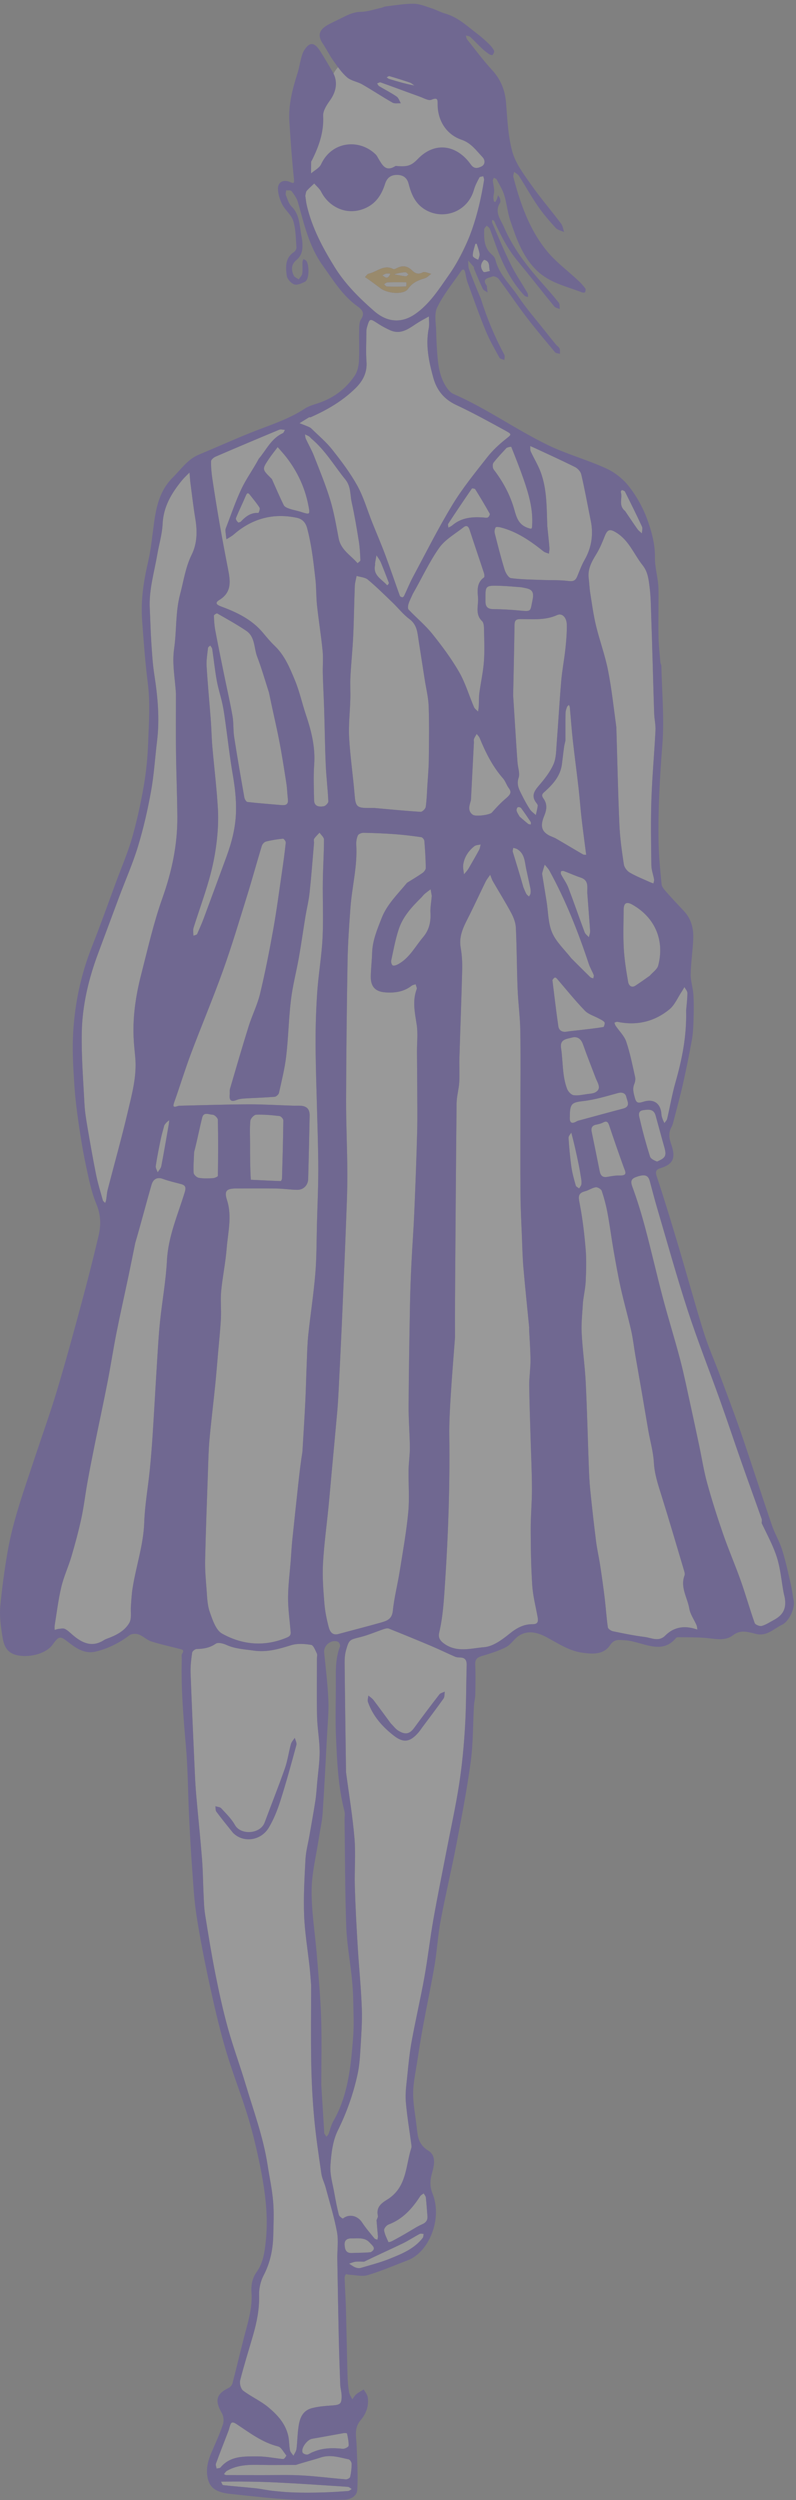 <svg width="122" height="383" viewBox="0 0 122 383" fill="none" xmlns="http://www.w3.org/2000/svg">
<rect x="0" y="0" width="122" height="383" fill="#808080" stroke="none"/>
<g opacity="0.2">
<path d="M47.685 304.088C47.611 303.192 47.555 302.293 47.459 301.399C47.171 298.741 46.715 296.089 46.612 293.424C46.502 290.57 46.667 287.7 46.818 284.843C46.882 283.625 47.216 282.421 47.425 281.21C47.736 279.41 48.065 277.613 48.344 275.808C48.481 274.924 48.527 274.026 48.606 273.134C48.748 271.523 49 269.911 48.99 268.3C48.979 266.531 48.638 264.766 48.595 262.996C48.524 260.018 48.576 257.038 48.576 254.06C48.576 253.8 48.661 253.498 48.559 253.289C48.321 252.809 48.046 252.039 47.691 251.983C46.69 251.823 45.571 251.74 44.625 252.033C42.739 252.618 40.935 253.153 38.891 252.86C37.455 252.655 36.029 252.598 34.676 251.978C34.196 251.758 33.409 251.567 33.069 251.803C32.153 252.439 31.205 252.596 30.151 252.614C29.903 252.618 29.48 252.945 29.449 253.167C29.304 254.201 29.173 255.255 29.211 256.295C29.398 261.432 29.636 266.567 29.866 271.703C29.918 272.859 29.988 274.016 30.09 275.17C30.375 278.385 30.712 281.596 30.965 284.813C31.108 286.631 31.114 288.459 31.204 290.281C31.254 291.29 31.277 292.308 31.436 293.302C31.919 296.318 32.403 299.337 32.999 302.332C33.555 305.125 34.159 307.916 34.918 310.659C35.724 313.573 36.782 316.415 37.649 319.313C38.867 323.383 40.349 327.384 41.003 331.608C41.294 333.489 41.7 335.358 41.862 337.249C42.008 338.955 41.923 340.683 41.885 342.401C41.837 344.559 41.43 346.616 40.402 348.574C39.934 349.467 39.681 350.592 39.71 351.6C39.773 353.742 39.355 355.773 38.772 357.795C38.113 360.079 37.389 362.347 36.809 364.651C36.689 365.125 36.902 365.953 37.261 366.227C38.472 367.151 39.918 367.781 41.089 368.747C42.485 369.9 43.744 371.259 44.171 373.122C44.338 373.848 44.3 374.619 44.442 375.353C44.502 375.66 44.789 375.923 44.973 376.206C45.134 375.865 45.391 375.537 45.439 375.181C45.567 374.217 45.576 373.239 45.687 372.273C45.855 370.797 46.143 369.329 47.865 368.895C48.823 368.653 49.83 368.571 50.821 368.505C52.186 368.413 52.39 368.264 52.353 366.927C52.339 366.4 52.168 365.877 52.148 365.35C52.056 362.922 51.975 360.493 51.921 358.063C51.833 354.053 51.763 350.042 51.698 346.031C51.676 344.66 51.898 343.25 51.65 341.924C51.217 339.618 50.516 337.362 49.907 335.091C49.72 334.395 49.365 333.731 49.262 333.027C48.847 330.184 48.419 327.338 48.154 324.479C47.897 321.696 47.756 318.896 47.703 316.1C47.63 312.172 47.685 308.241 47.685 304.088ZM46.348 222.442C46.497 219.909 46.663 217.376 46.788 214.842C46.89 212.761 46.933 210.677 47.02 208.595C47.077 207.216 47.105 205.832 47.251 204.462C47.584 201.349 48.067 198.25 48.326 195.132C48.534 192.64 48.51 190.129 48.574 187.626C48.656 184.419 48.819 181.21 48.778 178.004C48.704 172.356 48.452 166.709 48.373 161.061C48.332 158.127 48.414 155.185 48.601 152.257C48.783 149.407 49.287 146.576 49.434 143.725C49.583 140.853 49.439 137.967 49.476 135.087C49.504 132.93 49.649 130.774 49.656 128.617C49.657 128.265 49.214 127.912 48.976 127.559C48.694 127.868 48.374 128.152 48.148 128.497C48.045 128.653 48.147 128.932 48.128 129.153C47.909 131.693 47.721 134.237 47.447 136.772C47.312 138.023 47.001 139.256 46.797 140.501C46.461 142.552 46.175 144.612 45.814 146.659C45.431 148.828 44.861 150.97 44.596 153.151C44.249 156.01 44.201 158.904 43.869 161.765C43.648 163.668 43.175 165.543 42.76 167.419C42.706 167.665 42.341 168.002 42.097 168.022C40.573 168.148 39.041 168.185 37.514 168.278C37.096 168.303 36.658 168.353 36.275 168.506C35.379 168.864 35.112 168.529 35.206 167.668C35.238 167.379 35.171 167.067 35.251 166.795C36.191 163.59 37.12 160.38 38.118 157.193C38.641 155.526 39.449 153.936 39.855 152.246C40.637 148.991 41.284 145.7 41.875 142.404C42.405 139.452 42.791 136.474 43.226 133.506C43.442 132.033 43.644 130.558 43.798 129.078C43.818 128.885 43.497 128.467 43.367 128.48C42.494 128.568 41.62 128.704 40.77 128.918C40.512 128.983 40.21 129.307 40.129 129.573C39.356 132.111 38.662 134.674 37.874 137.207C36.68 141.047 35.53 144.906 34.174 148.69C32.637 152.978 30.858 157.179 29.255 161.445C28.338 163.886 27.584 166.388 26.707 168.844C26.455 169.55 26.583 169.675 27.256 169.437C27.419 169.379 27.611 169.388 27.79 169.384C31.212 169.308 34.633 169.19 38.055 169.176C40.326 169.167 42.597 169.31 44.867 169.381C45.238 169.393 45.61 169.371 45.981 169.385C47.007 169.426 47.478 169.897 47.458 170.918C47.395 174.15 47.32 177.382 47.235 180.613C47.21 181.571 46.51 182.288 45.543 182.273C44.497 182.257 43.452 182.091 42.406 182.074C40.364 182.04 38.322 182.064 36.281 182.064C34.714 182.064 34.331 182.402 34.794 183.849C35.594 186.355 34.931 188.81 34.738 191.273C34.566 193.459 34.104 195.62 33.897 197.804C33.767 199.177 33.929 200.574 33.859 201.955C33.769 203.713 33.578 205.466 33.427 207.221C33.282 208.902 33.149 210.584 32.978 212.263C32.696 215.033 32.353 217.798 32.104 220.571C31.958 222.202 31.928 223.844 31.871 225.482C31.714 229.981 31.541 234.479 31.44 238.978C31.406 240.465 31.537 241.959 31.656 243.445C31.75 244.611 31.761 245.833 32.139 246.914C32.565 248.131 33.078 249.73 34.049 250.267C37.18 252.001 40.573 252.304 44.005 250.847C44.639 250.578 44.567 250.239 44.526 249.76C44.38 248.074 44.138 246.386 44.151 244.7C44.166 242.795 44.419 240.893 44.565 238.989C44.643 237.982 44.691 236.972 44.793 235.968C45.077 233.198 45.382 230.43 45.68 227.661C45.864 225.958 46.051 224.256 46.348 222.442ZM69.739 204.867C69.516 207.852 69.265 210.835 69.081 213.822C68.954 215.864 68.836 217.913 68.863 219.956C68.962 227.401 68.717 234.829 68.224 242.259C68.049 244.906 67.919 247.53 67.311 250.122C67.169 250.727 67.314 251.23 68.001 251.744C69.995 253.236 72.188 252.495 74.211 252.336C75.561 252.229 76.956 251.196 78.09 250.28C79.173 249.406 80.247 248.802 81.616 248.818C82.44 248.827 82.517 248.402 82.406 247.773C82.12 246.149 81.687 244.535 81.578 242.9C81.388 240.047 81.349 237.181 81.339 234.32C81.331 232.238 81.535 230.155 81.529 228.073C81.523 225.509 81.395 222.945 81.323 220.381C81.247 217.655 81.141 214.931 81.115 212.205C81.103 210.939 81.312 209.671 81.307 208.405C81.3 206.841 81.174 205.278 81.101 203.715C81.094 203.567 81.113 203.417 81.098 203.271C80.804 200.242 80.479 197.217 80.22 194.185C80.084 192.59 80.052 190.986 79.988 189.385C79.906 187.303 79.789 185.221 79.774 183.138C79.741 178.727 79.763 174.316 79.763 169.905C79.763 165.888 79.812 161.871 79.744 157.856C79.707 155.729 79.414 153.607 79.33 151.478C79.208 148.36 79.212 145.236 79.065 142.12C79.029 141.356 78.723 140.554 78.357 139.868C77.478 138.223 76.481 136.639 75.55 135.021C75.37 134.707 75.269 134.348 75.131 134.01C74.893 134.363 74.611 134.695 74.425 135.073C73.606 136.735 72.834 138.419 72.009 140.078C71.207 141.691 70.264 143.23 70.608 145.183C70.804 146.293 70.865 147.444 70.838 148.572C70.726 153.072 70.547 157.569 70.413 162.067C70.376 163.302 70.465 164.543 70.39 165.774C70.324 166.867 69.992 167.949 69.98 169.039C69.874 179.016 69.811 188.995 69.741 198.973C69.728 200.863 69.739 202.754 69.739 204.867ZM62.388 135.234C63.183 134.736 63.996 134.263 64.764 133.725C65.001 133.559 65.263 133.211 65.259 132.951C65.237 131.572 65.154 130.193 65.04 128.819C65.023 128.61 64.752 128.277 64.562 128.25C63.22 128.057 61.871 127.89 60.519 127.791C58.919 127.674 57.315 127.61 55.712 127.579C55.415 127.573 54.949 127.759 54.848 127.984C54.654 128.419 54.576 128.95 54.605 129.432C54.802 132.695 53.944 135.854 53.71 139.072C53.512 141.787 53.318 144.507 53.27 147.227C53.147 154.312 53.068 161.398 53.046 168.484C53.035 172.271 53.226 176.058 53.238 179.845C53.247 182.446 53.123 185.047 53.027 187.647C52.895 191.219 52.735 194.789 52.585 198.36C52.513 200.072 52.442 201.783 52.362 203.494C52.217 206.583 52.071 209.673 51.915 212.761C51.856 213.917 51.792 215.074 51.69 216.227C51.406 219.441 51.099 222.653 50.804 225.866C50.653 227.51 50.518 229.155 50.355 230.797C50.067 233.714 49.662 236.624 49.502 239.548C49.392 241.546 49.553 243.567 49.712 245.568C49.812 246.82 50.064 248.073 50.388 249.289C50.553 249.91 50.922 250.577 51.848 250.325C54.017 249.734 56.197 249.184 58.36 248.571C59.258 248.317 60.072 248.065 60.203 246.792C60.414 244.743 60.939 242.727 61.265 240.687C61.744 237.689 62.282 234.693 62.571 231.675C62.776 229.532 62.586 227.353 62.62 225.191C62.639 224.035 62.829 222.88 62.818 221.725C62.797 219.617 62.612 217.51 62.625 215.403C62.655 210.195 62.746 204.987 62.839 199.779C62.877 197.683 62.96 195.588 63.061 193.495C63.187 190.924 63.385 188.356 63.494 185.784C63.67 181.658 63.828 177.531 63.936 173.403C63.998 171.02 63.948 168.634 63.946 166.249C63.946 165.695 63.938 165.141 63.934 164.587C63.925 163.418 63.912 162.249 63.908 161.08C63.904 159.719 64.071 158.334 63.869 157.004C63.59 155.163 63.176 153.368 63.862 151.534C63.938 151.332 63.759 151.035 63.699 150.781C63.493 150.855 63.252 150.883 63.088 151.01C61.89 151.945 60.506 152.132 59.055 152.026C57.505 151.912 56.794 151.138 56.828 149.544C56.853 148.351 56.999 147.16 57.034 145.967C57.089 144.078 57.812 142.392 58.481 140.67C59.3 138.559 60.899 137.039 62.388 135.234ZM57.709 340.128C57.784 339.899 57.961 339.647 57.916 339.444C57.615 338.092 58.489 337.48 59.447 336.899C59.658 336.772 59.855 336.617 60.044 336.459C62.366 334.516 62.218 331.574 63.05 329.028C63.094 328.894 63.073 328.731 63.053 328.585C62.76 326.372 62.383 324.166 62.196 321.944C62.094 320.729 62.272 319.482 62.397 318.258C62.586 316.42 62.755 314.573 63.085 312.757C63.684 309.461 64.451 306.195 65.044 302.898C65.569 299.982 65.899 297.032 66.411 294.113C67.028 290.6 67.746 287.105 68.421 283.603C69.082 280.169 69.844 276.751 70.377 273.297C70.823 270.403 71.097 267.473 71.272 264.548C71.461 261.398 71.44 258.234 71.526 255.077C71.546 254.318 71.261 253.907 70.458 253.915C70.216 253.917 69.951 253.888 69.733 253.792C68.507 253.256 67.303 252.669 66.071 252.147C63.924 251.238 61.765 250.355 59.6 249.489C59.394 249.407 59.093 249.478 58.861 249.555C57.656 249.958 56.482 250.476 55.255 250.785C53.602 251.199 53.509 251.144 53.049 252.751C52.865 253.393 52.813 254.094 52.819 254.767C52.874 260.26 52.957 265.754 53.031 271.247C53.032 271.321 53.023 271.397 53.032 271.469C53.477 274.845 54.042 278.21 54.328 281.598C54.534 284.04 54.311 286.516 54.382 288.973C54.471 292.028 54.638 295.081 54.821 298.132C55.011 301.304 55.338 304.47 55.453 307.645C55.529 309.722 55.369 311.811 55.246 313.891C55.168 315.205 55.073 316.537 54.791 317.818C54.139 320.782 53.144 323.612 51.781 326.362C50.987 327.965 50.762 329.932 50.643 331.759C50.552 333.166 51.007 334.614 51.255 336.037C51.447 337.137 51.664 338.235 51.941 339.315C52.001 339.548 52.523 339.899 52.562 339.867C53.487 339.106 54.803 339.402 55.496 340.465C56.057 341.325 56.74 342.107 57.389 342.908C57.482 343.022 57.687 343.046 57.84 343.112C57.871 342.939 57.939 342.764 57.926 342.595C57.866 341.845 57.784 341.098 57.709 340.128ZM89.343 199.527C89.268 201.066 89.073 202.611 89.147 204.143C89.27 206.687 89.643 209.219 89.771 211.763C89.983 215.997 90.079 220.238 90.238 224.475C90.285 225.743 90.338 227.013 90.466 228.274C90.732 230.897 91.028 233.517 91.358 236.133C91.511 237.35 91.794 238.55 91.979 239.764C92.234 241.443 92.473 243.125 92.677 244.811C92.858 246.302 92.949 247.805 93.162 249.291C93.197 249.531 93.636 249.834 93.933 249.896C95.547 250.232 97.166 250.568 98.801 250.77C99.844 250.899 100.956 251.571 101.961 250.562C103.187 249.329 104.672 249.027 106.331 249.473C106.517 249.523 106.7 249.584 106.885 249.64C106.844 249.413 106.844 249.168 106.755 248.962C106.386 248.114 105.795 247.31 105.647 246.429C105.363 244.742 104.22 243.165 104.922 241.331C105.001 241.126 104.912 240.832 104.842 240.597C103.691 236.738 102.561 232.872 101.358 229.028C100.845 227.39 100.309 225.796 100.214 224.039C100.125 222.408 99.654 220.8 99.37 219.179C99.036 217.276 98.725 215.369 98.397 213.465C98.057 211.494 97.703 209.526 97.364 207.555C97.15 206.307 97.013 205.043 96.733 203.81C96.244 201.65 95.628 199.517 95.148 197.355C94.715 195.41 94.37 193.444 94.027 191.48C93.7 189.606 93.464 187.717 93.116 185.848C92.901 184.693 92.6 183.548 92.23 182.434C92.14 182.164 91.594 181.841 91.306 181.882C90.746 181.962 90.238 182.348 89.678 182.49C88.508 182.788 88.659 183.423 88.85 184.412C89.294 186.707 89.567 189.043 89.762 191.375C89.897 192.994 89.841 194.636 89.769 196.264C89.724 197.282 89.491 198.292 89.343 199.527ZM26.967 106.313C26.849 103.996 26.344 101.729 26.689 99.351C27.088 96.602 26.873 93.787 27.602 91.043C28.144 89.007 28.424 86.91 29.372 84.985C30.239 83.226 30.25 81.359 29.934 79.452C29.639 77.67 29.431 75.874 29.199 74.082C29.125 73.52 29.096 72.952 29.046 72.386C28.66 72.784 28.244 73.156 27.895 73.583C26.297 75.536 25.045 77.607 24.923 80.263C24.852 81.824 24.379 83.364 24.113 84.918C23.64 87.675 22.808 90.383 22.955 93.228C23.043 94.939 23.076 96.653 23.189 98.362C23.297 100.009 23.392 101.664 23.643 103.292C24.168 106.682 24.491 110.067 24.075 113.493C23.761 116.075 23.606 118.683 23.145 121.237C22.635 124.068 21.989 126.89 21.155 129.642C20.362 132.26 19.244 134.779 18.281 137.346C17.197 140.235 16.133 143.131 15.05 146.02C13.578 149.95 12.609 154.012 12.532 158.197C12.465 161.839 12.76 165.489 12.947 169.133C13.007 170.299 13.198 171.462 13.394 172.615C13.812 175.069 14.237 177.522 14.729 179.961C14.995 181.28 15.396 182.573 15.759 183.871C15.803 184.031 15.992 184.15 16.114 184.288C16.168 184.135 16.244 183.985 16.27 183.826C16.356 183.303 16.373 182.763 16.505 182.253C17.523 178.301 18.635 174.372 19.567 170.401C20.215 167.641 20.993 164.875 20.73 161.979C20.655 161.157 20.564 160.336 20.51 159.513C20.281 156.043 20.775 152.643 21.635 149.3C22.64 145.388 23.527 141.423 24.877 137.626C26.327 133.548 27.212 129.436 27.18 125.129C27.155 121.823 27.016 118.517 26.975 115.211C26.938 112.319 26.967 109.427 26.967 106.313ZM47.573 63.933C47.499 63.933 47.407 63.904 47.352 63.937C46.865 64.23 46.385 64.534 45.903 64.834C46.334 65.001 46.769 65.159 47.194 65.34C47.384 65.42 47.585 65.514 47.729 65.655C48.81 66.716 49.99 67.702 50.923 68.882C52.313 70.642 53.686 72.453 54.766 74.408C55.735 76.163 56.293 78.144 57.043 80.022C57.703 81.676 58.414 83.312 59.037 84.98C59.817 87.069 60.527 89.184 61.285 91.281C61.325 91.391 61.527 91.483 61.664 91.503C61.745 91.514 61.889 91.384 61.936 91.285C62.392 90.325 62.786 89.333 63.287 88.397C65.272 84.693 67.158 80.926 69.338 77.338C70.888 74.784 72.801 72.441 74.65 70.081C75.46 69.045 76.448 68.117 77.479 67.294C78.421 66.542 78.534 66.562 77.417 65.949C74.942 64.592 72.464 63.227 69.909 62.031C68.031 61.152 66.929 59.759 66.404 57.843C65.728 55.373 65.198 52.886 65.712 50.294C65.828 49.71 65.733 49.084 65.735 48.477C65.219 48.766 64.694 49.039 64.189 49.346C62.828 50.176 61.574 51.399 59.766 50.577C59.14 50.292 58.526 49.964 57.95 49.589C56.66 48.748 56.663 48.728 56.234 50.177C56.154 50.447 56.155 50.747 56.153 51.033C56.146 52.492 56.066 53.956 56.172 55.407C56.296 57.096 55.603 58.377 54.464 59.493C52.51 61.409 50.199 62.775 47.573 63.933ZM20.73 190.406C20.389 192.082 20.056 193.759 19.704 195.432C19.087 198.364 18.426 201.286 17.843 204.224C17.345 206.735 16.963 209.268 16.471 211.779C15.842 214.996 15.146 218.2 14.495 221.413C14.107 223.332 13.73 225.254 13.384 227.181C13.06 228.981 12.854 230.805 12.468 232.59C12.045 234.549 11.521 236.49 10.956 238.413C10.492 239.992 9.78 241.505 9.4 243.1C8.936 245.045 8.701 247.044 8.378 249.021C8.342 249.24 8.374 249.47 8.375 249.694C8.575 249.64 8.773 249.555 8.976 249.537C9.306 249.508 9.697 249.41 9.959 249.544C10.396 249.766 10.758 250.138 11.138 250.464C12.58 251.699 14.1 252.429 15.94 251.254C16.083 251.162 16.243 251.089 16.404 251.031C17.769 250.543 19.092 249.868 19.815 248.624C20.207 247.951 19.994 246.93 20.063 246.067C20.131 245.207 20.165 244.342 20.292 243.491C20.805 240.053 21.985 236.747 22.107 233.218C22.199 230.554 22.681 227.904 22.95 225.244C23.135 223.418 23.279 221.588 23.398 219.756C23.638 216.031 23.84 212.304 24.075 208.579C24.204 206.526 24.316 204.47 24.529 202.425C24.854 199.311 25.426 196.215 25.587 193.095C25.78 189.394 27.263 186.084 28.314 182.639C28.526 181.943 28.463 181.586 27.754 181.394C26.821 181.142 25.869 180.935 24.966 180.599C23.994 180.238 23.445 180.74 23.227 181.492C22.38 184.412 21.628 187.358 20.73 190.406ZM39.665 70.273C40.826 68.917 41.569 67.171 43.331 66.369C43.491 66.296 43.562 66.031 43.675 65.855C43.381 65.842 43.045 65.728 42.8 65.829C39.539 67.182 36.287 68.555 33.045 69.954C32.755 70.079 32.354 70.411 32.35 70.653C32.333 71.547 32.413 72.451 32.546 73.338C32.889 75.634 33.258 77.927 33.656 80.214C34.058 82.524 34.492 84.829 34.942 87.13C35.299 88.953 35.586 90.713 33.618 91.91C33.033 92.266 33.012 92.579 33.822 92.88C36.238 93.776 38.564 94.862 40.278 96.908C40.86 97.603 41.439 98.309 42.093 98.932C43.636 100.401 44.419 102.326 45.201 104.211C45.909 105.918 46.3 107.755 46.892 109.515C47.722 111.985 48.346 114.463 48.155 117.118C48.025 118.937 48.104 120.774 48.141 122.601C48.161 123.565 48.931 123.627 49.611 123.518C49.894 123.473 50.334 123.018 50.322 122.766C50.239 120.898 50.007 119.036 49.925 117.168C49.802 114.385 49.773 111.597 49.687 108.812C49.629 106.94 49.525 105.069 49.473 103.197C49.441 102.036 49.561 100.865 49.447 99.715C49.216 97.386 48.839 95.071 48.589 92.743C48.444 91.398 48.493 90.031 48.339 88.687C48.039 86.07 47.758 83.455 47.066 80.888C46.803 79.911 46.2 79.467 45.483 79.318C41.866 78.563 38.635 79.432 35.836 81.871C35.498 82.166 35.082 82.373 34.703 82.62C34.649 82.17 34.585 81.721 34.548 81.27C34.537 81.138 34.583 80.992 34.633 80.864C35.416 78.854 36.101 76.796 37.025 74.852C37.751 73.327 38.774 71.942 39.665 70.273ZM57.375 123.777C59.738 123.986 62.099 124.221 64.466 124.367C64.722 124.382 65.206 123.909 65.249 123.615C65.41 122.509 65.436 121.383 65.505 120.265C65.584 118.999 65.704 117.732 65.719 116.465C65.752 113.71 65.796 110.952 65.701 108.2C65.653 106.836 65.308 105.483 65.097 104.124C64.788 102.14 64.479 100.155 64.17 98.17C63.979 96.946 63.943 95.719 62.759 94.842C61.791 94.125 61.028 93.136 60.149 92.293C58.911 91.105 57.693 89.891 56.377 88.794C55.946 88.435 55.238 88.406 54.657 88.226C54.561 88.743 54.399 89.256 54.379 89.775C54.28 92.338 54.253 94.903 54.134 97.465C54.039 99.519 53.82 101.566 53.711 103.62C53.649 104.778 53.725 105.943 53.694 107.104C53.64 109.075 53.403 111.054 53.512 113.014C53.674 115.938 54.114 118.845 54.352 121.766C54.493 123.507 54.684 123.777 56.373 123.777C56.633 123.777 56.893 123.777 57.375 123.777ZM94.466 111.43C94.615 116.408 94.718 121.389 94.934 126.364C95.022 128.39 95.312 130.412 95.615 132.42C95.684 132.88 96.098 133.425 96.51 133.667C97.481 134.237 98.546 134.649 99.575 135.121C99.761 135.206 99.957 135.27 100.149 135.343C100.185 135.136 100.281 134.919 100.248 134.723C100.126 134.002 99.843 133.289 99.833 132.571C99.787 129.223 99.726 125.872 99.837 122.528C99.954 118.985 100.282 115.45 100.464 111.908C100.507 111.055 100.296 110.193 100.265 109.333C100.172 106.77 100.111 104.206 100.035 101.643C99.963 99.228 99.897 96.812 99.809 94.398C99.755 92.908 99.751 91.409 99.562 89.935C99.415 88.782 99.301 87.607 98.496 86.597C97.166 84.927 96.421 82.808 94.477 81.604C93.477 80.984 93.105 81.068 92.672 82.171C92.31 83.095 91.922 84.025 91.406 84.868C90.692 86.033 90.041 87.175 90.23 88.612C90.327 89.356 90.346 90.112 90.464 90.852C90.729 92.516 90.949 94.193 91.343 95.827C91.891 98.106 92.718 100.324 93.175 102.618C93.74 105.454 94.047 108.342 94.466 111.43ZM116.743 233.343C116.743 233.12 116.804 232.876 116.734 232.678C115.707 229.767 114.65 226.867 113.628 223.954C112.526 220.813 111.478 217.653 110.359 214.518C108.722 209.932 106.923 205.4 105.414 200.773C103.716 195.569 102.257 190.287 100.708 185.034C100.308 183.676 99.96 182.303 99.59 180.936C99.341 180.015 98.816 179.845 97.559 180.284C96.808 180.546 96.578 180.883 96.906 181.769C97.68 183.864 98.331 186.011 98.906 188.171C99.852 191.717 100.66 195.301 101.599 198.85C102.437 202.017 103.421 205.145 104.253 208.314C104.852 210.599 105.316 212.92 105.825 215.228C106.282 217.302 106.723 219.381 107.163 221.459C107.567 223.369 107.863 225.308 108.381 227.187C109.102 229.804 109.927 232.398 110.815 234.964C111.655 237.391 112.681 239.754 113.54 242.176C114.298 244.313 114.908 246.503 115.668 248.639C115.76 248.898 116.435 249.169 116.744 249.085C117.393 248.907 117.983 248.505 118.59 248.181C120.005 247.427 120.514 246.466 120.304 244.927C120.257 244.584 120.149 244.249 120.087 243.907C119.767 242.147 119.62 240.335 119.092 238.641C118.535 236.853 117.616 235.178 116.743 233.343ZM46.794 30.006C46.868 30.494 46.91 30.99 47.022 31.47C47.821 34.904 49.461 37.971 51.297 40.929C52.902 43.514 55.051 45.651 57.334 47.645C59.62 49.642 61.856 49.341 63.619 48.12C65.876 46.558 67.301 44.255 68.839 42.071C71.898 37.728 75.284 28.27 76.117 23.099C76.147 22.91 76.041 22.698 75.998 22.496C75.799 22.552 75.486 22.549 75.419 22.675C75.098 23.279 74.775 20.843 74.591 21.495C71.786 21.495 69.816 14.483 67.076 12.804C65.555 11.873 63.026 10.396 62.617 8.816C62.37 7.864 61.705 7.472 60.816 7.482C59.934 7.492 59.325 7.892 59.025 8.836C58.482 10.544 55.917 8.305 54.081 9.022C51.351 10.089 50.862 10.229 48.608 19.564C48.608 19.564 47.682 25.136 47.321 24.715C46.112 23.528 47.381 28.829 47.025 29.217C46.896 29.358 46.868 29.592 46.794 30.006ZM78.65 106.535C78.798 108.884 78.945 111.232 79.096 113.58C79.166 114.662 79.236 115.744 79.32 116.825C79.382 117.61 79.711 118.475 79.484 119.161C79.13 120.23 79.584 120.986 79.994 121.81C80.362 122.55 80.758 123.282 81.21 123.973C81.437 124.322 81.816 124.571 82.127 124.865C82.228 124.39 82.354 123.917 82.417 123.436C82.435 123.296 82.296 123.116 82.192 122.983C81.407 121.969 81.843 121.219 82.577 120.366C83.442 119.361 84.304 118.278 84.831 117.082C85.257 116.116 85.236 114.935 85.323 113.842C85.573 110.674 85.744 107.499 86.015 104.333C86.157 102.676 86.481 101.035 86.658 99.38C86.79 98.156 86.893 96.92 86.87 95.692C86.849 94.583 86.149 93.879 85.395 94.222C83.558 95.056 81.651 94.839 79.754 94.842C79.087 94.843 78.868 95.06 78.859 95.728C78.813 99.257 78.724 102.785 78.65 106.535ZM63.279 90.963C63.056 91.463 62.794 91.952 62.626 92.47C62.534 92.753 62.466 93.214 62.62 93.377C63.805 94.637 65.165 95.748 66.243 97.089C67.735 98.947 69.174 100.882 70.362 102.941C71.328 104.618 71.88 106.531 72.649 108.325C72.764 108.594 73.062 108.784 73.276 109.01C73.311 108.731 73.364 108.452 73.379 108.172C73.415 107.501 73.382 106.822 73.47 106.158C73.683 104.551 74.048 102.957 74.167 101.344C74.29 99.686 74.213 98.011 74.181 96.344C74.174 95.936 74.139 95.391 73.886 95.151C72.751 94.079 73.371 92.708 73.262 91.509C73.169 90.492 73.057 89.238 74.18 88.461C74.285 88.389 74.251 88.018 74.186 87.817C73.457 85.599 72.696 83.392 71.977 81.172C71.801 80.629 71.518 80.402 71.058 80.764C69.768 81.78 68.226 82.638 67.311 83.931C65.788 86.085 64.675 88.529 63.279 90.963ZM41.224 106.09C40.63 104.26 40.107 102.403 39.419 100.609C38.906 99.269 39.119 97.568 37.749 96.642C36.316 95.674 34.793 94.835 33.29 93.974C33.205 93.925 32.781 94.197 32.785 94.31C32.809 95.06 32.854 95.817 32.992 96.552C33.41 98.783 33.867 101.006 34.32 103.229C34.758 105.382 35.255 107.524 35.636 109.686C35.822 110.748 35.727 111.857 35.892 112.924C36.371 116.015 36.909 119.096 37.453 122.176C37.498 122.433 37.742 122.837 37.929 122.858C39.657 123.055 41.392 123.179 43.124 123.334C43.773 123.392 44.218 123.265 44.125 122.462C44.03 121.643 44.016 120.812 43.889 119.999C43.542 117.776 43.203 115.55 42.771 113.344C42.309 110.989 41.744 108.656 41.224 106.09ZM83.885 80.618C83.996 81.721 84.12 82.823 84.211 83.928C84.235 84.222 84.161 84.523 84.132 84.82C83.853 84.705 83.527 84.648 83.3 84.467C81.301 82.872 79.223 81.425 76.694 80.787C76.454 80.727 76.034 80.68 75.967 80.79C75.821 81.028 75.755 81.397 75.824 81.67C76.296 83.546 76.77 85.424 77.34 87.272C77.496 87.776 77.935 88.515 78.323 88.567C79.907 88.783 81.521 88.783 83.124 88.847C84.456 88.899 85.802 88.835 87.118 89.005C87.832 89.097 88.194 88.956 88.454 88.338C88.814 87.485 89.123 86.601 89.58 85.803C90.517 84.168 90.881 82.44 90.675 80.582C90.629 80.165 90.537 79.752 90.455 79.34C90.012 77.114 89.603 74.879 89.088 72.67C88.987 72.239 88.546 71.757 88.135 71.552C86.079 70.523 83.981 69.578 81.897 68.605C81.688 68.508 81.474 68.423 81.262 68.332C81.285 68.611 81.235 68.924 81.345 69.164C81.832 70.224 82.459 71.229 82.864 72.317C83.847 74.96 83.773 77.742 83.885 80.618ZM105.159 154.811C105.234 153.916 105.354 153.02 105.356 152.124C105.357 151.821 105.059 151.517 104.898 151.213C104.762 151.442 104.637 151.678 104.489 151.899C103.868 152.829 103.413 153.966 102.583 154.641C100.278 156.517 97.576 157.158 94.62 156.534C94.484 156.505 94.316 156.622 94.163 156.671C94.226 156.828 94.262 157.003 94.355 157.14C94.904 157.952 95.679 158.684 95.981 159.577C96.578 161.343 96.935 163.191 97.346 165.016C97.419 165.342 97.345 165.746 97.214 166.062C96.918 166.777 97.097 167.413 97.284 168.118C97.492 168.905 97.731 169.07 98.541 168.798C100.206 168.238 101.301 169.056 101.379 170.758C101.39 170.994 101.483 171.231 101.562 171.458C101.634 171.663 101.74 171.855 101.831 172.053C101.975 171.835 102.195 171.635 102.251 171.397C102.689 169.536 103.006 167.642 103.529 165.807C104.535 162.279 105.259 158.722 105.159 154.811ZM30.197 143.132C30.532 142.343 30.895 141.566 31.195 140.764C32.369 137.617 33.522 134.462 34.684 131.31C35.528 129.022 36.127 126.726 36.175 124.225C36.211 122.331 35.996 120.534 35.679 118.694C35.216 116.01 34.917 113.297 34.539 110.597C34.412 109.691 34.293 108.78 34.1 107.886C33.837 106.668 33.441 105.477 33.221 104.253C32.932 102.652 32.767 101.029 32.526 99.418C32.498 99.228 32.327 99.059 32.222 98.88C32.104 99.003 31.897 99.117 31.882 99.252C31.781 100.182 31.61 101.123 31.666 102.048C31.832 104.813 32.101 107.572 32.309 110.335C32.41 111.674 32.428 113.02 32.543 114.357C32.819 117.535 33.212 120.705 33.396 123.887C33.498 125.663 33.394 127.471 33.173 129.238C32.944 131.067 32.569 132.894 32.065 134.667C31.354 137.177 30.452 139.632 29.669 142.122C29.553 142.493 29.645 142.929 29.64 143.335C29.789 143.304 29.937 143.274 30.197 143.132ZM86.669 113.432C86.595 113.772 86.499 114.108 86.451 114.451C86.329 115.33 86.236 116.213 86.12 117.093C85.892 118.824 84.834 120.044 83.611 121.169C83.285 121.468 82.839 121.707 83.292 122.329C83.883 123.14 83.825 123.986 83.413 124.975C82.767 126.526 83.033 127.313 84.022 127.906C84.401 128.134 84.849 128.247 85.232 128.469C86.611 129.265 87.972 130.09 89.349 130.888C89.482 130.965 89.68 130.93 89.848 130.947C89.828 130.815 89.805 130.683 89.789 130.551C89.565 128.792 89.325 127.034 89.125 125.272C88.951 123.744 88.844 122.208 88.669 120.681C88.391 118.246 88.06 115.818 87.79 113.382C87.605 111.707 87.489 110.025 87.333 108.346C87.321 108.221 87.241 108.103 87.192 107.981C87.092 108.088 86.946 108.179 86.901 108.306C86.798 108.598 86.685 108.906 86.68 109.21C86.656 110.543 86.669 111.876 86.669 113.432ZM99.59 149.472C100.035 148.953 100.729 148.5 100.884 147.906C101.854 144.198 100.513 140.629 96.932 138.593C96.012 138.07 95.589 138.33 95.583 139.395C95.572 141.367 95.494 143.344 95.606 145.31C95.705 147.037 95.981 148.758 96.279 150.465C96.355 150.898 96.747 151.422 97.397 150.992C98.095 150.53 98.785 150.053 99.59 149.472ZM38.44 180.729C39.967 180.803 41.493 180.882 43.021 180.933C43.086 180.936 43.217 180.678 43.221 180.539C43.306 177.57 43.392 174.601 43.425 171.631C43.427 171.403 43.062 170.996 42.833 170.97C41.647 170.832 40.447 170.72 39.259 170.765C38.937 170.777 38.404 171.345 38.371 171.695C38.259 172.882 38.328 174.087 38.328 175.284C38.328 177.062 38.328 178.84 38.44 180.729ZM47.685 67.158C47.58 67.054 47.49 66.925 47.367 66.85C47.17 66.729 46.951 66.644 46.741 66.543C46.785 66.775 46.785 67.026 46.88 67.234C47.281 68.105 47.77 68.94 48.119 69.831C48.991 72.063 49.912 74.285 50.609 76.573C51.194 78.496 51.529 80.499 51.906 82.479C52.243 84.251 53.769 85.069 54.804 86.281C54.956 86.128 55.243 85.969 55.237 85.823C55.196 84.856 55.151 83.882 54.997 82.929C54.675 80.925 54.341 78.919 53.901 76.939C53.641 75.769 53.807 74.532 52.925 73.447C51.236 71.37 49.889 69.014 47.685 67.158ZM87.561 146.802C88.526 147.767 89.487 148.736 90.464 149.689C90.576 149.8 90.772 149.825 90.93 149.889C90.955 149.71 91.051 149.504 90.993 149.358C90.766 148.785 90.435 148.251 90.243 147.669C88.613 142.747 86.712 137.94 84.212 133.386C84.024 133.046 83.732 132.763 83.488 132.453C83.36 132.872 83.221 133.288 83.112 133.712C83.077 133.846 83.108 134.002 83.131 134.145C83.342 135.464 83.561 136.782 83.773 138.101C84.03 139.698 84.003 141.416 84.618 142.861C85.224 144.282 86.479 145.426 87.561 146.802ZM77.647 122.219C78.09 121.811 78.512 121.431 77.993 120.755C77.64 120.294 77.476 119.68 77.097 119.248C75.491 117.416 74.427 115.286 73.518 113.057C73.423 112.826 73.218 112.639 73.064 112.431C72.921 112.686 72.748 112.93 72.646 113.201C72.585 113.363 72.643 113.568 72.634 113.752C72.487 116.653 72.339 119.554 72.187 122.455C72.179 122.592 72.14 122.73 72.1 122.863C71.883 123.58 71.73 124.304 72.466 124.816C72.921 125.132 75.071 124.834 75.381 124.486C76.057 123.726 76.743 122.974 77.647 122.219ZM45.346 377.614C45.012 377.614 44.679 377.614 44.345 377.614C42.924 377.614 41.502 377.642 40.082 377.607C38.252 377.563 36.437 377.562 34.785 378.512C34.596 378.621 34.473 378.845 34.319 379.015C34.436 379.067 34.554 379.164 34.672 379.165C36.562 379.174 38.453 379.168 40.343 379.172C42.316 379.177 44.294 379.109 46.261 379.218C48.513 379.342 50.754 379.637 53.003 379.819C53.224 379.837 53.632 379.618 53.67 379.446C53.817 378.789 53.896 378.107 53.897 377.435C53.897 377.198 53.634 376.793 53.432 376.751C52.022 376.459 50.627 375.979 49.145 376.473C47.935 376.875 46.688 377.164 45.346 377.614ZM41.67 73.388C42.27 74.728 42.842 76.083 43.494 77.398C43.624 77.66 44.042 77.824 44.361 77.936C44.913 78.129 45.5 78.22 46.058 78.398C47.559 78.877 47.555 78.887 47.239 77.308C46.702 74.621 45.561 72.21 43.888 70.048C43.472 69.51 43.003 69.012 42.559 68.495C42.114 69.087 41.641 69.661 41.23 70.275C40.157 71.88 40.167 71.887 41.48 73.198C41.506 73.224 41.532 73.25 41.67 73.388ZM66.175 137.236C66.117 136.902 66.058 136.569 66 136.235C65.687 136.475 65.363 136.702 65.065 136.959C64.874 137.123 64.732 137.342 64.551 137.52C63.128 138.92 61.764 140.397 61.125 142.316C60.602 143.887 60.307 145.535 59.956 147.159C59.905 147.392 60.041 147.84 60.2 147.901C60.42 147.984 60.772 147.845 61.019 147.712C62.761 146.766 63.626 145.006 64.844 143.57C65.779 142.468 66.055 141.22 65.973 139.807C65.928 139.031 66.1 138.242 66.175 137.236ZM77.647 68.604C76.966 69.359 76.242 70.083 75.63 70.89C75.462 71.111 75.488 71.693 75.666 71.925C77.093 73.786 78.198 75.829 78.825 78.064C79.183 79.342 79.504 80.396 80.919 80.879C81.531 81.087 81.524 81.032 81.558 80.481C81.714 78.026 81.049 75.726 80.264 73.455C79.683 71.773 79.022 70.118 78.364 68.464C78.34 68.403 77.968 68.48 77.647 68.604ZM91.347 165.267C90.679 163.509 89.978 161.763 89.356 159.989C89.047 159.108 88.454 158.723 87.629 158.955C86.864 159.171 85.784 159.184 85.989 160.541C86.307 162.634 86.151 164.802 86.921 166.817C87.075 167.22 87.535 167.72 87.913 167.776C88.597 167.877 89.328 167.691 90.035 167.598C90.449 167.543 90.908 167.529 91.255 167.334C92.183 166.811 91.699 166.066 91.347 165.267ZM43.898 376.168C43.474 375.686 43.125 374.9 42.613 374.774C40.181 374.171 38.257 372.674 36.247 371.351C35.485 370.849 35.393 371.175 35.211 371.734C35.147 371.931 35.113 372.138 35.039 372.33C34.389 374.023 33.721 375.71 33.095 377.412C33.018 377.622 33.159 377.912 33.199 378.164C33.404 378.112 33.692 378.128 33.802 377.996C35.345 376.152 37.497 376.313 39.549 376.307C40.822 376.304 42.094 376.59 43.37 376.707C43.535 376.722 43.721 376.502 43.898 376.168ZM29.752 176.502C29.715 177.56 29.62 178.622 29.679 179.675C29.695 179.954 30.153 180.381 30.462 180.435C31.164 180.559 31.902 180.529 32.621 180.489C32.896 180.473 33.391 180.262 33.393 180.134C33.438 177.271 33.451 174.407 33.391 171.545C33.385 171.264 32.874 170.769 32.594 170.766C32.057 170.76 31.223 170.281 30.994 171.191C30.563 172.911 30.235 174.656 29.752 176.502ZM84.665 150.139C84.962 152.5 85.231 154.865 85.574 157.22C85.666 157.853 86.152 158.158 86.849 158.043C87.482 157.939 88.123 157.89 88.76 157.814C89.998 157.667 91.239 157.536 92.469 157.337C92.577 157.32 92.751 156.746 92.651 156.61C92.459 156.35 92.099 156.206 91.795 156.037C91.072 155.637 90.189 155.396 89.641 154.83C88.165 153.3 86.826 151.637 85.441 150.02C85.132 149.66 85.003 149.626 84.665 150.139ZM91.459 172.275C90.819 172.363 90.546 172.712 90.679 173.358C91.091 175.372 91.511 177.385 91.907 179.403C92.037 180.069 92.33 180.419 93.067 180.291C93.697 180.182 94.341 180.058 94.975 180.078C96.249 180.118 95.841 179.491 95.59 178.801C94.82 176.674 94.08 174.536 93.363 172.391C93.185 171.857 92.959 171.677 92.439 171.957C92.199 172.086 91.935 172.17 91.459 172.275ZM79.875 89.962C78.83 89.887 77.787 89.781 76.741 89.745C74.225 89.66 74.417 89.734 74.404 92.077C74.4 92.969 74.739 93.308 75.633 93.315C76.975 93.326 78.32 93.406 79.657 93.531C81.526 93.705 81.246 93.675 81.627 91.877C81.975 90.238 81.107 90.194 79.875 89.962ZM87.338 171.051C87.269 171.929 87.54 172.287 88.412 171.766C88.555 171.681 88.735 171.653 88.901 171.608C91.097 171.014 93.291 170.408 95.493 169.833C96.717 169.513 96.116 168.635 95.987 168.029C95.87 167.485 95.381 167.266 94.706 167.45C92.97 167.923 91.225 168.463 89.448 168.67C87.66 168.879 87.338 169.021 87.338 171.051ZM62.61 341.908C63.299 341.516 63.961 341.062 64.685 340.752C65.321 340.481 65.572 340.093 65.51 339.432C65.422 338.503 65.376 337.569 65.27 336.642C65.245 336.423 65.055 336.222 64.94 336.012C64.757 336.154 64.52 336.26 64.401 336.443C63.175 338.335 61.733 339.962 59.537 340.786C59.231 340.9 58.831 341.398 58.869 341.663C58.959 342.29 59.279 342.886 59.538 343.48C59.549 343.506 59.891 343.428 60.05 343.344C60.871 342.912 61.684 342.463 62.61 341.908ZM33.873 380.172C33.981 380.358 34.073 380.692 34.2 380.706C35.841 380.888 37.488 381.007 39.13 381.181C40.005 381.274 40.868 381.477 41.744 381.572C42.853 381.692 43.968 381.797 45.083 381.83C46.504 381.873 47.928 381.865 49.35 381.827C50.691 381.792 52.032 381.702 53.37 381.606C53.555 381.592 53.728 381.406 53.907 381.3C53.706 381.184 53.511 380.978 53.303 380.964C49.652 380.724 46.001 380.47 42.346 380.295C39.561 380.162 36.772 380.135 33.873 380.172ZM90.011 136.791C89.991 135.876 90.264 134.859 89.008 134.442C88.132 134.152 87.289 133.765 86.423 133.443C86.294 133.395 86.03 133.421 85.989 133.498C85.922 133.622 85.939 133.844 86.01 133.978C86.362 134.648 86.831 135.27 87.099 135.97C87.966 138.239 88.752 140.54 89.604 142.815C89.714 143.109 90.034 143.325 90.256 143.577C90.323 143.251 90.465 142.921 90.444 142.602C90.321 140.738 90.159 138.876 90.011 136.791ZM100.704 177.948C101.966 177.385 102.206 177.109 101.821 175.75C101.361 174.128 100.932 172.498 100.479 170.874C100.18 169.803 99.278 169.969 98.542 170.077C97.647 170.208 97.972 171.05 98.075 171.5C98.513 173.41 99.037 175.303 99.622 177.173C99.735 177.534 100.258 177.767 100.704 177.948ZM69.293 80.507C70.698 79.283 72.379 79.147 74.129 79.281C74.351 79.297 74.622 79.36 74.784 79.261C74.942 79.164 75.126 78.811 75.064 78.701C74.354 77.434 73.608 76.186 72.84 74.952C72.772 74.843 72.364 74.782 72.323 74.842C71.094 76.625 69.884 78.422 68.698 80.234C68.609 80.368 68.71 80.626 68.723 80.827C68.876 80.757 69.029 80.688 69.293 80.507ZM48.019 375.612C49.48 374.982 50.996 374.979 52.546 375.139C52.837 375.17 53.422 374.856 53.431 374.68C53.462 374.055 53.314 373.419 53.193 372.796C53.182 372.742 52.858 372.704 52.692 372.733C51.07 373.016 49.453 373.328 47.829 373.604C47.082 373.73 46.096 375.054 46.374 375.704C46.453 375.889 46.852 376.047 47.089 376.028C47.334 376.009 47.561 375.76 48.019 375.612ZM55.816 346.468C55.372 346.468 54.923 346.429 54.485 346.481C54.15 346.52 53.829 346.674 53.502 346.777C53.812 346.971 54.104 347.209 54.438 347.344C54.692 347.446 55.026 347.505 55.279 347.431C56.793 346.986 58.333 346.591 59.79 346C61.637 345.25 63.518 344.488 64.794 342.824C64.908 342.675 64.885 342.422 64.925 342.217C64.721 342.216 64.476 342.14 64.317 342.224C63.436 342.694 62.6 343.255 61.703 343.688C59.793 344.609 57.854 345.471 55.816 346.468ZM87.56 173.499C87.412 173.77 87.121 174.051 87.138 174.311C87.239 175.808 87.366 177.305 87.577 178.789C87.713 179.746 87.985 180.686 88.247 181.619C88.298 181.801 88.584 181.917 88.762 182.064C88.881 181.859 89.063 181.665 89.104 181.445C89.156 181.167 89.119 180.863 89.074 180.578C88.954 179.817 88.826 179.057 88.671 178.303C88.348 176.736 88.006 175.174 87.56 173.499ZM56.818 345.022C57.8 344.46 57.032 343.983 56.692 343.586C55.938 342.708 54.871 342.922 53.877 342.906C53.164 342.895 52.758 343.209 52.817 343.939C52.871 344.603 53.024 345.196 53.935 345.145C54.857 345.093 55.783 345.133 56.818 345.022ZM80.209 135.901C80.358 136.245 80.485 136.601 80.664 136.928C80.754 137.094 80.939 137.209 81.08 137.347C81.161 137.185 81.289 137.029 81.312 136.859C81.346 136.611 81.341 136.345 81.291 136.099C81.091 135.116 80.864 134.138 80.656 133.156C80.417 132.03 80.439 130.787 79.274 130.083C79.096 129.975 78.869 129.946 78.665 129.88C78.636 130.084 78.537 130.31 78.591 130.489C79.115 132.223 79.666 133.95 80.209 135.901ZM36.546 80.062C36.672 80.01 36.834 79.991 36.919 79.901C37.651 79.128 38.442 78.507 39.603 78.579C39.656 78.582 39.894 77.951 39.786 77.779C39.356 77.095 38.821 76.477 38.327 75.833C37.975 75.374 37.834 75.553 37.649 75.995C37.176 77.126 36.621 78.224 36.168 79.363C36.087 79.565 36.337 79.899 36.546 80.062ZM95.803 78.282C96.431 79.206 97.047 80.138 97.694 81.047C97.876 81.303 98.149 81.494 98.38 81.715C98.392 81.367 98.528 80.962 98.397 80.679C97.565 78.877 96.68 77.098 95.791 75.323C95.725 75.19 95.494 75.126 95.327 75.072C95.297 75.063 95.121 75.292 95.147 75.364C95.468 76.274 94.706 77.395 95.803 78.282ZM25.185 172.386C25.002 173.089 24.788 173.785 24.641 174.495C24.357 175.864 24.082 177.237 23.871 178.618C23.824 178.922 24.058 179.269 24.163 179.597C24.355 179.282 24.656 178.988 24.722 178.649C25.128 176.548 25.483 174.438 25.852 172.331C25.893 172.092 25.909 171.849 25.937 171.608C25.686 171.793 25.436 171.978 25.185 172.386ZM71.967 132.787C72.459 131.924 72.965 131.07 73.434 130.195C73.567 129.949 73.592 129.645 73.667 129.368C73.341 129.451 72.944 129.443 72.703 129.633C71.797 130.349 71.176 131.289 70.999 132.44C70.925 132.921 71.066 133.434 71.109 133.933C71.395 133.625 71.681 133.317 71.967 132.787ZM59.603 89.294C59.194 88.248 58.805 87.193 58.368 86.159C58.204 85.771 57.927 85.43 57.702 85.067C57.63 85.459 57.554 85.85 57.489 86.243C57.471 86.351 57.506 86.468 57.484 86.574C57.137 88.178 58.55 88.741 59.338 89.669C59.347 89.68 59.584 89.498 59.603 89.294ZM79.652 125.112C80.085 125.482 80.512 125.862 80.958 126.217C81.052 126.292 81.219 126.279 81.352 126.306C81.351 126.177 81.402 126.013 81.342 125.923C80.865 125.2 80.381 124.482 79.864 123.788C79.778 123.674 79.468 123.596 79.359 123.662C79.234 123.739 79.137 124.012 79.173 124.166C79.241 124.457 79.412 124.724 79.652 125.112ZM73.303 39.795C73.377 39.497 73.547 39.186 73.505 38.906C73.425 38.374 73.226 37.86 73.064 37.343C73.059 37.328 72.857 37.34 72.85 37.367C72.695 37.961 72.465 38.557 72.456 39.156C72.452 39.403 72.932 39.656 73.303 39.795ZM74.194 39.795C73.612 40.38 73.588 41.047 74.095 41.637C74.216 41.778 74.744 41.571 75.085 41.524C74.868 40.893 75.202 40.028 74.194 39.795Z" fill="white"/>
<path d="M35.711 280.784C34.816 279.668 33.96 278.621 33.154 277.536C33.002 277.333 33.052 276.98 33.01 276.697C33.315 276.798 33.719 276.809 33.91 277.016C34.66 277.833 35.485 278.632 36.019 279.584C36.9 281.155 39.891 280.991 40.56 279.189C41.585 276.428 42.68 273.693 43.654 270.915C44.076 269.711 44.243 268.42 44.583 267.184C44.679 266.832 44.975 266.536 45.18 266.214C45.272 266.583 45.52 266.994 45.433 267.315C44.658 270.174 43.881 273.035 42.982 275.856C42.527 277.284 41.96 278.717 41.192 279.996C40.01 281.962 37.339 282.402 35.711 280.784Z" fill="white"/>
<path d="M59.881 263.988C60.3 264.406 60.612 264.848 61.035 265.115C62.224 265.868 62.859 265.544 63.507 264.657C64.76 262.946 66.035 261.249 67.335 259.574C67.51 259.349 67.888 259.282 68.173 259.142C68.116 259.5 68.171 259.937 67.984 260.203C66.947 261.675 65.851 263.106 64.776 264.551C64.565 264.834 64.373 265.133 64.143 265.4C62.894 266.851 61.875 267.074 60.375 265.91C58.62 264.548 57.141 262.893 56.39 260.733C56.289 260.443 56.428 260.07 56.455 259.735C56.724 259.968 57.044 260.163 57.255 260.441C58.13 261.591 58.972 262.766 59.881 263.988Z" fill="white"/>
<path d="M58.211 44.077C57.613 43.629 57.072 43.234 56.528 42.843C56.337 42.706 56.138 42.581 55.942 42.45C56.127 42.269 56.288 41.971 56.501 41.928C57.751 41.674 58.82 40.451 60.277 41.22C60.425 41.299 60.735 41.115 60.951 41.014C61.795 40.621 62.493 40.777 63.164 41.434C63.591 41.852 64.084 42.112 64.784 41.728C65.091 41.56 65.653 41.858 66.1 41.945C65.765 42.181 65.461 42.523 65.089 42.632C64.066 42.932 63.193 43.307 62.53 44.265C61.893 45.186 59.293 45.008 58.211 44.077ZM62.276 43.243C61.317 43.243 60.357 43.228 59.398 43.257C59.215 43.262 59.038 43.442 58.858 43.542C59.005 43.665 59.149 43.889 59.301 43.894C60.271 43.926 61.244 43.921 62.214 43.886C62.278 43.884 62.33 43.54 62.276 43.243ZM60.383 42.019C60.985 42.131 61.584 42.262 62.191 42.336C62.317 42.352 62.47 42.154 62.61 42.054C62.457 41.931 62.298 41.699 62.15 41.705C61.596 41.73 61.046 41.834 60.383 42.019ZM59.826 41.908C59.604 41.908 59.373 41.871 59.162 41.919C58.964 41.963 58.787 42.097 58.6 42.191C58.833 42.319 59.088 42.576 59.293 42.542C59.531 42.502 59.724 42.205 59.826 41.908Z" fill="white"/>
<path d="M73.693 45.746C74.637 48.772 75.83 51.614 77.298 54.346C77.411 54.556 77.308 54.88 77.306 55.152C77.048 55.038 76.661 54.995 76.553 54.799C75.808 53.444 75.024 52.097 74.439 50.671C73.437 48.23 72.562 45.737 71.658 43.257C71.481 42.771 71.416 42.244 71.298 41.736C71.181 41.23 70.943 41.123 70.629 41.582C69.386 43.401 67.956 45.133 67.006 47.095C66.511 48.119 66.83 49.555 66.854 50.804C66.88 52.159 66.954 53.515 67.076 54.865C67.217 56.431 67.529 57.971 68.416 59.309C68.689 59.721 69.068 60.162 69.502 60.352C74.55 62.553 79.038 65.784 83.968 68.178C86.859 69.582 90.016 70.431 92.941 71.774C94.264 72.381 95.537 73.408 96.429 74.557C97.579 76.038 98.538 77.754 99.183 79.513C99.86 81.359 100.41 83.382 100.378 85.317C100.35 87.007 100.883 88.55 100.923 90.179C100.945 91.081 100.927 91.984 100.927 92.886C100.927 94.53 100.891 96.175 100.938 97.818C100.974 99.041 101.113 100.261 101.218 101.482C101.233 101.648 101.362 101.808 101.366 101.973C101.448 106.02 101.831 110.092 101.516 114.11C101.122 119.138 100.839 124.154 100.944 129.189C100.988 131.28 101.191 133.371 101.4 135.454C101.441 135.858 101.796 136.268 102.09 136.601C102.98 137.611 103.904 138.59 104.826 139.57C105.938 140.751 106.307 142.211 106.253 143.754C106.189 145.587 105.894 147.412 105.859 149.244C105.84 150.289 106.213 151.335 106.277 152.388C106.357 153.701 106.332 155.023 106.292 156.339C106.261 157.344 106.213 158.361 106.034 159.347C105.617 161.647 105.153 163.94 104.637 166.22C104.194 168.177 103.654 170.112 103.151 172.055C103.1 172.253 103.027 172.451 102.928 172.629C102.438 173.511 102.528 174.304 102.872 175.287C103.577 177.303 103.265 178.338 101.209 178.964C100.691 179.122 100.375 179.369 100.636 180.153C101.843 183.777 102.947 187.435 104.039 191.095C105.329 195.422 106.511 199.782 107.857 204.09C108.561 206.343 109.531 208.513 110.356 210.729C111.446 213.653 112.565 216.567 113.577 219.518C115.193 224.229 116.709 228.974 118.318 233.688C118.748 234.949 119.465 236.115 119.864 237.383C120.403 239.098 120.782 240.865 121.19 242.619C121.388 243.473 121.48 244.351 121.648 245.213C121.872 246.361 120.944 248.388 119.864 248.9C118.655 249.473 117.651 250.594 116.127 250.358C115.854 250.316 115.589 250.225 115.318 250.163C114.277 249.924 113.368 249.723 112.315 250.531C111.092 251.468 109.497 251.024 108.029 250.909C106.697 250.804 105.355 250.832 104.018 250.811C103.883 250.809 103.691 250.826 103.621 250.912C101.962 252.943 99.941 252.266 97.92 251.707C97.215 251.511 96.491 251.311 95.768 251.276C94.963 251.237 94.171 251.022 93.51 252.018C92.498 253.544 90.748 253.4 89.182 253.174C87.236 252.892 85.604 251.802 83.899 250.878C82.55 250.146 80.997 249.615 79.507 250.604C78.791 251.08 78.304 251.939 77.558 252.325C76.409 252.918 75.141 253.306 73.893 253.679C73.175 253.893 72.801 254.156 72.838 254.988C72.906 256.517 72.877 258.053 72.847 259.585C72.836 260.162 72.674 260.734 72.641 261.311C72.479 264.178 72.527 267.072 72.145 269.908C71.573 274.148 70.754 278.356 69.947 282.56C69.198 286.462 68.267 290.33 67.534 294.234C67.11 296.498 66.988 298.816 66.603 301.089C66.078 304.191 65.415 307.271 64.844 310.366C64.513 312.165 64.228 313.973 63.952 315.781C63.706 317.391 63.342 319.006 63.323 320.621C63.304 322.262 63.644 323.906 63.829 325.549C63.876 325.972 63.928 326.396 63.986 326.818C64.144 327.95 64.553 328.786 65.653 329.472C66.902 330.25 66.545 331.739 66.206 332.937C65.898 334.027 65.863 334.974 66.297 336.06C67.863 339.977 65.699 345.029 62.528 346.245C60.478 347.031 58.454 347.907 56.355 348.535C55.488 348.794 54.457 348.511 53.5 348.468C53.329 348.461 53.069 348.347 53.007 348.419C52.883 348.561 52.81 348.8 52.818 348.995C52.876 350.609 52.982 352.222 53.026 353.836C53.117 357.179 53.169 360.523 53.262 363.866C53.285 364.726 53.36 365.591 53.496 366.44C53.558 366.831 53.822 367.19 53.995 367.564C54.193 367.301 54.353 366.992 54.6 366.788C54.948 366.499 55.36 366.289 55.745 366.046C55.954 366.427 56.28 366.788 56.351 367.194C56.585 368.528 56.111 369.78 55.291 370.731C54.201 371.995 54.623 373.331 54.664 374.69C54.732 376.944 54.888 379.206 54.755 381.45C54.7 382.389 53.724 382.938 52.701 382.946C50.028 382.968 47.349 383.068 44.684 382.923C41.569 382.755 38.465 382.382 35.361 382.056C33.068 381.815 32.165 381.092 31.846 379.685C31.507 378.192 31.899 376.88 32.475 375.554C33.076 374.172 33.702 372.794 34.177 371.367C34.343 370.866 34.267 370.125 34 369.669C32.887 367.768 33.137 366.742 35.048 365.807C35.305 365.681 35.566 365.367 35.638 365.091C36.335 362.408 36.954 359.705 37.673 357.029C38.191 355.102 38.692 353.18 38.541 351.166C38.456 350.022 38.691 348.95 39.339 348.049C40.349 346.644 40.555 344.994 40.728 343.405C40.941 341.463 40.922 339.467 40.741 337.519C40.531 335.248 40.117 332.986 39.643 330.751C39.148 328.417 38.569 326.092 37.861 323.815C36.832 320.505 35.544 317.272 34.573 313.947C33.612 310.656 32.837 307.306 32.11 303.953C31.355 300.467 30.663 296.961 30.117 293.436C29.733 290.958 29.609 288.437 29.426 285.931C29.239 283.362 29.099 280.79 28.977 278.218C28.808 274.647 28.803 271.063 28.494 267.504C28.109 263.076 27.733 258.656 27.859 254.208C27.867 253.916 27.774 253.553 27.912 253.345C28.315 252.735 27.885 252.69 27.485 252.587C26.042 252.215 24.58 251.906 23.165 251.448C22.49 251.229 21.941 250.635 21.269 250.391C20.856 250.242 20.187 250.258 19.861 250.502C18.284 251.689 16.562 252.56 14.659 253.013C13.04 253.399 11.733 252.56 10.535 251.621C9.181 250.561 9.056 250.584 8.021 252C7.102 253.258 4.766 253.925 2.887 253.621C0.641 253.257 0.5 251.596 0.259 249.983C0.065 248.684 -0.077 247.338 0.046 246.04C0.306 243.291 0.675 240.546 1.143 237.824C2.006 232.806 3.771 228.036 5.36 223.221C6.48 219.829 7.697 216.467 8.725 213.047C10.055 208.62 11.271 204.157 12.477 199.693C13.407 196.252 14.288 192.795 15.105 189.326C15.488 187.702 15.474 186.124 14.775 184.46C13.993 182.598 13.604 180.556 13.175 178.564C12.717 176.437 12.367 174.284 12.055 172.13C11.769 170.155 11.521 168.169 11.393 166.178C11.237 163.767 11.085 161.341 11.18 158.932C11.371 154.11 12.336 149.431 14.127 144.923C15.43 141.642 16.606 138.31 17.833 134.999C18.655 132.78 19.6 130.596 20.249 128.328C20.994 125.724 21.573 123.062 22.035 120.393C22.412 118.213 22.626 115.99 22.707 113.778C22.818 110.729 23.036 107.634 22.652 104.63C22.246 101.451 22.022 98.281 21.784 95.093C21.553 91.989 22.005 89.048 22.698 86.066C23.161 84.077 23.337 82.021 23.623 79.992C23.979 77.462 24.542 75.07 26.482 73.148C27.75 71.892 28.741 70.368 30.484 69.645C33.208 68.514 35.895 67.293 38.635 66.204C41.383 65.113 44.218 64.244 46.721 62.593C47.365 62.168 48.168 61.97 48.913 61.713C51.202 60.923 53.043 59.522 54.378 57.532C54.781 56.932 54.964 56.102 55.008 55.363C55.101 53.798 55.012 52.224 55.048 50.655C55.062 50.059 55.034 49.346 55.339 48.898C55.977 47.959 55.461 47.407 54.836 46.963C52.497 45.304 51.064 42.915 49.441 40.645C47.346 37.715 46.612 34.313 45.658 30.965C45.484 30.353 45.068 29.789 44.676 29.27C44.559 29.114 44.141 29.185 43.862 29.152C43.842 29.405 43.735 29.694 43.82 29.905C44.061 30.509 44.256 31.207 44.694 31.643C45.861 32.802 45.893 34.29 46.126 35.736C46.198 36.188 46.31 36.637 46.341 37.091C46.409 38.119 46.341 39.096 45.434 39.832C44.622 40.492 44.603 41.367 45.037 42.236C45.161 42.486 45.532 42.614 45.79 42.798C45.976 42.505 46.276 42.228 46.323 41.914C46.41 41.333 46.337 40.731 46.356 40.138C46.361 39.985 46.46 39.835 46.516 39.683C46.663 39.775 46.848 39.837 46.952 39.964C47.369 40.477 47.48 42.802 46.723 43.173C46.218 43.421 45.534 43.729 45.091 43.568C44.598 43.388 44.018 42.743 43.95 42.238C43.772 40.914 43.679 39.512 45.067 38.601C45.267 38.47 45.455 38.119 45.437 37.886C45.33 36.535 45.34 35.134 44.951 33.86C44.669 32.935 43.734 32.23 43.268 31.334C42.894 30.615 42.628 29.762 42.6 28.959C42.564 27.892 43.432 27.438 44.426 27.873C45.045 28.144 45.122 28.11 45.044 27.358C44.741 24.455 44.538 21.541 44.352 18.628C44.186 16.043 44.839 13.583 45.618 11.147C45.839 10.455 45.942 9.726 46.132 9.022C46.247 8.593 46.357 8.14 46.583 7.766C47.409 6.401 48.163 6.409 49.045 7.792C49.733 8.873 50.389 9.976 51.021 11.09C51.803 12.47 51.562 14 50.609 15.336C50.1 16.049 49.49 16.957 49.532 17.745C49.661 20.218 48.888 22.389 47.828 24.523C47.782 24.616 47.694 24.705 47.691 24.798C47.676 25.384 47.68 25.971 47.677 26.558C48.2 26.099 48.941 25.741 49.208 25.165C50.873 21.572 55.131 21.231 57.597 23.674C57.766 23.842 57.868 24.078 57.995 24.286C58.588 25.252 59.101 26.38 60.566 25.454C60.672 25.387 60.858 25.437 61.005 25.447C62.488 25.546 63.073 25.351 64.04 24.347C66.68 21.605 70.037 22.201 72.163 25.201C72.683 25.935 73.236 25.75 73.734 25.528C74.405 25.229 74.37 24.517 73.951 24.075C72.999 23.07 72.202 21.907 70.754 21.416C68.452 20.636 67.087 18.531 67.07 16.015C67.065 15.345 67.139 14.853 66.125 15.284C65.674 15.476 64.925 15.022 64.331 14.809C62.328 14.089 60.336 13.34 58.331 12.626C58.191 12.576 57.978 12.729 57.798 12.787C57.903 12.928 57.979 13.118 58.118 13.202C59.007 13.736 59.94 14.205 60.793 14.79C61.1 15.001 61.228 15.474 61.437 15.827C61.004 15.8 60.491 15.915 60.152 15.723C58.582 14.834 57.079 13.827 55.513 12.93C54.774 12.506 53.811 12.39 53.194 11.855C52.349 11.122 51.696 10.151 51.039 9.226C50.459 8.409 50.021 7.492 49.46 6.66C48.386 5.066 49.336 4.272 50.55 3.646C51.222 3.299 51.909 2.982 52.584 2.642C53.431 2.216 54.244 1.834 55.268 1.818C56.33 1.801 57.387 1.423 58.444 1.193C58.678 1.142 58.898 1.007 59.133 0.981C60.555 0.819 61.98 0.558 63.402 0.572C64.308 0.581 65.22 0.973 66.109 1.256C66.827 1.484 67.496 1.871 68.218 2.074C70.183 2.624 71.606 4.009 73.164 5.186C73.797 5.665 74.387 6.208 74.96 6.759C75.264 7.052 75.543 7.399 75.728 7.773C75.803 7.925 75.632 8.242 75.495 8.426C75.45 8.485 75.125 8.407 74.984 8.311C74.603 8.049 74.23 7.766 73.894 7.449C73.273 6.864 72.696 6.232 72.067 5.657C71.909 5.512 71.623 5.506 71.396 5.437C71.462 5.642 71.477 5.888 71.603 6.046C72.849 7.612 74.041 9.231 75.396 10.699C76.733 12.147 77.396 13.772 77.557 15.718C77.766 18.235 77.855 20.814 78.518 23.223C79.005 24.996 80.221 26.616 81.308 28.166C82.776 30.26 84.449 32.209 85.991 34.251C86.257 34.603 86.312 35.113 86.465 35.549C86.028 35.347 85.474 35.252 85.175 34.924C84.212 33.868 83.266 32.779 82.456 31.605C81.412 30.093 80.518 28.479 79.528 26.928C79.368 26.678 79.046 26.53 78.798 26.335C78.755 26.602 78.621 26.892 78.683 27.13C79.749 31.195 81.129 35.16 83.816 38.447C85.211 40.155 87.05 41.501 88.675 43.025C89.056 43.383 89.409 43.781 89.718 44.202C89.808 44.325 89.741 44.609 89.663 44.783C89.636 44.844 89.345 44.846 89.207 44.793C86.829 43.873 84.28 43.352 82.327 41.491C80.11 39.379 79.175 36.612 78.228 33.856C77.79 32.581 77.682 31.196 77.287 29.902C77.03 29.06 76.537 28.286 76.12 27.497C76.051 27.366 75.834 27.314 75.685 27.225C75.634 27.381 75.527 27.542 75.541 27.692C75.588 28.183 75.713 28.667 75.742 29.158C75.76 29.483 75.645 29.812 75.625 30.142C75.612 30.366 75.644 30.598 75.69 30.82C75.702 30.878 75.837 30.912 75.916 30.956C76.01 30.773 76.121 30.596 76.194 30.404C76.255 30.244 76.273 30.066 76.31 29.896C76.421 30.071 76.58 30.234 76.632 30.426C76.688 30.633 76.731 30.922 76.631 31.082C75.733 32.514 76.754 33.649 77.251 34.808C78.58 37.905 80.605 40.558 82.82 43.073C83.775 44.157 84.735 45.237 85.638 46.363C85.818 46.588 85.748 47.012 85.794 47.343C85.509 47.218 85.13 47.17 84.955 46.955C83.058 44.635 81.218 42.267 79.31 39.956C77.787 38.112 76.72 36.02 75.745 33.864C75.704 33.772 75.535 33.738 75.426 33.677C75.427 33.828 75.38 34 75.435 34.127C76.37 36.262 77.251 38.424 78.286 40.51C79.037 42.026 80.003 43.434 80.853 44.902C80.949 45.068 80.917 45.307 80.944 45.512C80.76 45.447 80.52 45.435 80.401 45.309C78.745 43.562 77.587 41.492 76.657 39.298C76.07 37.911 75.616 36.467 75.073 35.059C74.998 34.863 74.761 34.729 74.599 34.567C74.464 34.757 74.217 34.944 74.212 35.138C74.177 36.542 74.156 37.951 75.379 38.991C75.612 39.19 75.853 39.474 75.921 39.759C76.468 42.035 78.198 43.582 79.433 45.421C80.679 47.276 82.165 48.971 83.552 50.731C84.104 51.433 84.666 52.127 85.234 52.816C85.397 53.015 85.668 53.157 85.759 53.378C85.86 53.623 85.81 53.928 85.826 54.207C85.568 54.13 85.212 54.135 85.068 53.962C83.577 52.179 82.076 50.402 80.667 48.555C79.216 46.653 77.88 44.664 76.447 42.748C76.26 42.497 75.702 42.253 75.476 42.356C74.944 42.598 73.765 42.606 74.591 43.76C74.646 43.836 74.626 43.966 74.64 44.072C74.67 44.314 74.699 44.557 74.728 44.8C74.476 44.616 74.111 44.486 73.991 44.239C73.499 43.222 73.079 42.17 72.638 41.129C72.612 41.066 72.666 40.956 72.63 40.912C72.345 40.571 72.047 40.24 71.752 39.906C71.794 40.358 71.742 40.843 71.893 41.255C72.438 42.747 73.05 44.214 73.693 45.746ZM47.685 304.088C47.611 303.192 47.555 302.293 47.459 301.399C47.171 298.741 46.715 296.089 46.612 293.424C46.502 290.57 46.667 287.7 46.818 284.843C46.882 283.625 47.216 282.421 47.425 281.21C47.736 279.41 48.065 277.613 48.344 275.808C48.481 274.924 48.527 274.026 48.606 273.134C48.748 271.523 49 269.911 48.99 268.3C48.979 266.531 48.638 264.766 48.595 262.996C48.524 260.018 48.576 257.038 48.576 254.06C48.576 253.8 48.661 253.498 48.559 253.289C48.321 252.809 48.046 252.039 47.691 251.983C46.69 251.823 45.571 251.74 44.625 252.033C42.739 252.618 40.935 253.153 38.891 252.86C37.455 252.655 36.029 252.598 34.676 251.978C34.196 251.758 33.409 251.567 33.069 251.803C32.153 252.439 31.205 252.596 30.151 252.614C29.903 252.618 29.48 252.945 29.449 253.167C29.304 254.201 29.173 255.255 29.211 256.295C29.398 261.432 29.636 266.567 29.866 271.703C29.918 272.859 29.988 274.016 30.09 275.17C30.375 278.385 30.712 281.596 30.965 284.813C31.108 286.631 31.114 288.459 31.204 290.281C31.254 291.29 31.277 292.308 31.436 293.302C31.919 296.318 32.403 299.337 32.999 302.332C33.555 305.125 34.159 307.916 34.918 310.659C35.724 313.573 36.782 316.415 37.649 319.313C38.867 323.383 40.349 327.384 41.003 331.608C41.294 333.489 41.7 335.358 41.862 337.249C42.008 338.955 41.923 340.683 41.885 342.401C41.837 344.559 41.43 346.616 40.402 348.574C39.934 349.467 39.681 350.592 39.71 351.6C39.773 353.742 39.355 355.773 38.772 357.795C38.113 360.079 37.389 362.347 36.809 364.651C36.689 365.125 36.902 365.953 37.261 366.227C38.472 367.151 39.918 367.781 41.089 368.747C42.485 369.9 43.744 371.259 44.171 373.122C44.338 373.848 44.3 374.619 44.442 375.353C44.502 375.66 44.789 375.923 44.973 376.206C45.134 375.865 45.391 375.537 45.439 375.181C45.567 374.217 45.576 373.239 45.687 372.273C45.855 370.797 46.143 369.329 47.865 368.895C48.823 368.653 49.83 368.571 50.821 368.505C52.186 368.413 52.39 368.264 52.353 366.927C52.339 366.4 52.168 365.877 52.148 365.35C52.056 362.922 51.975 360.493 51.921 358.063C51.833 354.053 51.763 350.042 51.698 346.031C51.676 344.66 51.898 343.25 51.65 341.924C51.217 339.618 50.516 337.362 49.907 335.091C49.72 334.395 49.365 333.731 49.262 333.027C48.847 330.184 48.419 327.338 48.154 324.479C47.897 321.696 47.756 318.896 47.703 316.1C47.63 312.172 47.685 308.241 47.685 304.088ZM46.348 222.442C46.497 219.909 46.663 217.376 46.788 214.842C46.89 212.761 46.933 210.677 47.02 208.595C47.077 207.216 47.105 205.832 47.251 204.462C47.584 201.349 48.067 198.25 48.326 195.132C48.534 192.64 48.51 190.129 48.574 187.626C48.656 184.419 48.819 181.21 48.778 178.004C48.704 172.356 48.452 166.709 48.373 161.061C48.332 158.127 48.414 155.185 48.601 152.257C48.783 149.407 49.287 146.576 49.434 143.725C49.583 140.853 49.439 137.967 49.476 135.087C49.504 132.93 49.649 130.774 49.656 128.617C49.657 128.265 49.214 127.912 48.976 127.559C48.694 127.868 48.374 128.152 48.148 128.497C48.045 128.653 48.147 128.932 48.128 129.153C47.909 131.693 47.721 134.237 47.447 136.772C47.312 138.023 47.001 139.256 46.797 140.501C46.461 142.552 46.175 144.612 45.814 146.659C45.431 148.828 44.861 150.97 44.596 153.151C44.249 156.01 44.201 158.904 43.869 161.765C43.648 163.668 43.175 165.543 42.76 167.419C42.706 167.665 42.341 168.002 42.097 168.022C40.573 168.148 39.041 168.185 37.514 168.278C37.096 168.303 36.658 168.353 36.275 168.506C35.379 168.864 35.112 168.529 35.206 167.668C35.238 167.379 35.171 167.067 35.251 166.795C36.191 163.59 37.12 160.38 38.118 157.193C38.641 155.526 39.449 153.936 39.855 152.246C40.637 148.991 41.284 145.7 41.875 142.404C42.405 139.452 42.791 136.474 43.226 133.506C43.442 132.033 43.644 130.558 43.798 129.078C43.818 128.885 43.497 128.467 43.367 128.48C42.494 128.568 41.62 128.704 40.77 128.918C40.512 128.983 40.21 129.307 40.129 129.573C39.356 132.111 38.662 134.674 37.874 137.207C36.68 141.047 35.53 144.906 34.174 148.69C32.637 152.978 30.858 157.179 29.255 161.445C28.338 163.886 27.584 166.388 26.707 168.844C26.455 169.55 26.583 169.675 27.256 169.437C27.419 169.379 27.611 169.388 27.79 169.384C31.212 169.308 34.633 169.19 38.055 169.176C40.326 169.167 42.597 169.31 44.867 169.381C45.238 169.393 45.61 169.371 45.981 169.385C47.007 169.426 47.478 169.897 47.458 170.918C47.395 174.15 47.32 177.382 47.235 180.613C47.21 181.571 46.51 182.288 45.543 182.273C44.497 182.257 43.452 182.091 42.406 182.074C40.364 182.04 38.322 182.064 36.281 182.064C34.714 182.064 34.331 182.402 34.794 183.849C35.594 186.355 34.931 188.81 34.738 191.273C34.566 193.459 34.104 195.62 33.897 197.804C33.767 199.177 33.929 200.574 33.859 201.955C33.769 203.713 33.578 205.466 33.427 207.221C33.282 208.902 33.149 210.584 32.978 212.263C32.696 215.033 32.353 217.798 32.104 220.571C31.958 222.202 31.928 223.844 31.871 225.482C31.714 229.981 31.541 234.479 31.44 238.978C31.406 240.465 31.537 241.959 31.656 243.445C31.75 244.611 31.761 245.833 32.139 246.914C32.565 248.131 33.078 249.73 34.049 250.267C37.18 252.001 40.573 252.304 44.005 250.847C44.639 250.578 44.567 250.239 44.526 249.76C44.38 248.074 44.138 246.386 44.151 244.7C44.166 242.795 44.419 240.893 44.565 238.989C44.643 237.982 44.691 236.972 44.793 235.968C45.077 233.198 45.382 230.43 45.68 227.661C45.864 225.958 46.051 224.256 46.348 222.442ZM69.739 204.867C69.516 207.852 69.265 210.835 69.081 213.822C68.954 215.864 68.836 217.913 68.863 219.956C68.962 227.401 68.717 234.829 68.224 242.259C68.049 244.906 67.919 247.53 67.311 250.122C67.169 250.727 67.314 251.23 68.001 251.744C69.995 253.236 72.188 252.495 74.211 252.336C75.561 252.229 76.956 251.196 78.09 250.28C79.173 249.406 80.247 248.802 81.616 248.818C82.44 248.827 82.517 248.402 82.406 247.773C82.12 246.149 81.687 244.535 81.578 242.9C81.388 240.047 81.349 237.181 81.339 234.32C81.331 232.238 81.535 230.155 81.529 228.073C81.523 225.509 81.395 222.945 81.323 220.381C81.247 217.655 81.141 214.931 81.115 212.205C81.103 210.939 81.312 209.671 81.307 208.405C81.3 206.841 81.174 205.278 81.101 203.715C81.094 203.567 81.113 203.417 81.098 203.271C80.804 200.242 80.479 197.217 80.22 194.185C80.084 192.59 80.052 190.986 79.988 189.385C79.906 187.303 79.789 185.221 79.774 183.138C79.741 178.727 79.763 174.316 79.763 169.905C79.763 165.888 79.812 161.871 79.744 157.856C79.707 155.729 79.414 153.607 79.33 151.478C79.208 148.36 79.212 145.236 79.065 142.12C79.029 141.356 78.723 140.554 78.357 139.868C77.478 138.223 76.481 136.639 75.55 135.021C75.37 134.707 75.269 134.348 75.131 134.01C74.893 134.363 74.611 134.695 74.425 135.073C73.606 136.735 72.834 138.419 72.009 140.078C71.207 141.691 70.264 143.23 70.608 145.183C70.804 146.293 70.865 147.444 70.838 148.572C70.726 153.072 70.547 157.569 70.413 162.067C70.376 163.302 70.465 164.543 70.39 165.774C70.324 166.867 69.992 167.949 69.98 169.039C69.874 179.016 69.811 188.995 69.741 198.973C69.728 200.863 69.739 202.754 69.739 204.867ZM62.388 135.234C63.183 134.736 63.996 134.263 64.764 133.725C65.001 133.559 65.263 133.211 65.259 132.951C65.237 131.572 65.154 130.193 65.04 128.819C65.023 128.61 64.752 128.277 64.562 128.25C63.22 128.057 61.871 127.89 60.519 127.791C58.919 127.674 57.315 127.61 55.712 127.579C55.415 127.573 54.949 127.759 54.848 127.984C54.654 128.419 54.576 128.95 54.605 129.432C54.802 132.695 53.944 135.854 53.71 139.072C53.512 141.787 53.318 144.507 53.27 147.227C53.147 154.312 53.068 161.398 53.046 168.484C53.035 172.271 53.226 176.058 53.238 179.845C53.247 182.446 53.123 185.047 53.027 187.647C52.895 191.219 52.735 194.789 52.585 198.36C52.513 200.072 52.442 201.783 52.362 203.494C52.217 206.583 52.071 209.673 51.915 212.761C51.856 213.917 51.792 215.074 51.69 216.227C51.406 219.441 51.099 222.653 50.804 225.866C50.653 227.51 50.518 229.155 50.355 230.797C50.067 233.714 49.662 236.624 49.502 239.548C49.392 241.546 49.553 243.567 49.712 245.568C49.812 246.82 50.064 248.073 50.388 249.289C50.553 249.91 50.922 250.577 51.848 250.325C54.017 249.734 56.197 249.184 58.36 248.571C59.258 248.317 60.072 248.065 60.203 246.792C60.414 244.743 60.939 242.727 61.265 240.687C61.744 237.689 62.282 234.693 62.571 231.675C62.776 229.532 62.586 227.353 62.62 225.191C62.639 224.035 62.829 222.88 62.818 221.725C62.797 219.617 62.612 217.51 62.625 215.403C62.655 210.195 62.746 204.987 62.839 199.779C62.877 197.683 62.96 195.588 63.061 193.495C63.187 190.924 63.385 188.356 63.494 185.784C63.67 181.658 63.828 177.531 63.936 173.403C63.998 171.02 63.948 168.634 63.946 166.249C63.946 165.695 63.938 165.141 63.934 164.587C63.925 163.418 63.912 162.249 63.908 161.08C63.904 159.719 64.071 158.334 63.869 157.004C63.59 155.163 63.176 153.368 63.862 151.534C63.938 151.332 63.759 151.035 63.699 150.781C63.493 150.855 63.252 150.883 63.088 151.01C61.89 151.945 60.506 152.132 59.055 152.026C57.505 151.912 56.794 151.138 56.828 149.544C56.853 148.351 56.999 147.16 57.034 145.967C57.089 144.078 57.812 142.392 58.481 140.67C59.3 138.559 60.899 137.039 62.388 135.234ZM57.709 340.128C57.784 339.899 57.961 339.647 57.916 339.444C57.615 338.092 58.489 337.48 59.447 336.899C59.658 336.772 59.855 336.617 60.044 336.459C62.366 334.516 62.218 331.574 63.05 329.028C63.094 328.894 63.073 328.731 63.053 328.585C62.76 326.372 62.383 324.166 62.196 321.944C62.094 320.729 62.272 319.482 62.397 318.258C62.586 316.42 62.755 314.573 63.085 312.757C63.684 309.461 64.451 306.195 65.044 302.898C65.569 299.982 65.899 297.032 66.411 294.113C67.028 290.6 67.746 287.105 68.421 283.603C69.082 280.169 69.844 276.751 70.377 273.297C70.823 270.403 71.097 267.473 71.272 264.548C71.461 261.398 71.44 258.234 71.526 255.077C71.546 254.318 71.261 253.907 70.458 253.915C70.216 253.917 69.951 253.888 69.733 253.792C68.507 253.256 67.303 252.669 66.071 252.147C63.924 251.238 61.765 250.355 59.6 249.489C59.394 249.407 59.093 249.478 58.861 249.555C57.656 249.958 56.482 250.476 55.255 250.785C53.602 251.199 53.509 251.144 53.049 252.751C52.865 253.393 52.813 254.094 52.819 254.767C52.874 260.26 52.957 265.754 53.031 271.247C53.032 271.321 53.023 271.397 53.032 271.469C53.477 274.845 54.042 278.21 54.328 281.598C54.534 284.04 54.311 286.516 54.382 288.973C54.471 292.028 54.638 295.081 54.821 298.132C55.011 301.304 55.338 304.47 55.453 307.645C55.529 309.722 55.369 311.811 55.246 313.891C55.168 315.205 55.073 316.537 54.791 317.818C54.139 320.782 53.144 323.612 51.781 326.362C50.987 327.965 50.762 329.932 50.643 331.759C50.552 333.166 51.007 334.614 51.255 336.037C51.447 337.137 51.664 338.235 51.941 339.315C52.001 339.548 52.523 339.899 52.562 339.867C53.487 339.106 54.803 339.402 55.496 340.465C56.057 341.325 56.74 342.107 57.389 342.908C57.482 343.022 57.687 343.046 57.84 343.112C57.871 342.939 57.939 342.764 57.926 342.595C57.866 341.845 57.784 341.098 57.709 340.128ZM89.343 199.527C89.268 201.066 89.073 202.611 89.147 204.143C89.27 206.687 89.643 209.219 89.771 211.763C89.983 215.997 90.079 220.238 90.238 224.475C90.285 225.743 90.338 227.013 90.466 228.274C90.732 230.897 91.028 233.517 91.358 236.133C91.511 237.35 91.794 238.55 91.979 239.764C92.234 241.443 92.473 243.125 92.677 244.811C92.858 246.302 92.949 247.805 93.162 249.291C93.197 249.531 93.636 249.834 93.933 249.896C95.547 250.232 97.166 250.568 98.801 250.77C99.844 250.899 100.956 251.571 101.961 250.562C103.187 249.329 104.672 249.027 106.331 249.473C106.517 249.523 106.7 249.584 106.885 249.64C106.844 249.413 106.844 249.168 106.755 248.962C106.386 248.114 105.795 247.31 105.647 246.429C105.363 244.742 104.22 243.165 104.922 241.331C105.001 241.126 104.912 240.832 104.842 240.597C103.691 236.738 102.561 232.872 101.358 229.028C100.845 227.39 100.309 225.796 100.214 224.039C100.125 222.408 99.654 220.8 99.37 219.179C99.036 217.276 98.725 215.369 98.397 213.465C98.057 211.494 97.703 209.526 97.364 207.555C97.15 206.307 97.013 205.043 96.733 203.81C96.244 201.65 95.628 199.517 95.148 197.355C94.715 195.41 94.37 193.444 94.027 191.48C93.7 189.606 93.464 187.717 93.116 185.848C92.901 184.693 92.6 183.548 92.23 182.434C92.14 182.164 91.594 181.841 91.306 181.882C90.746 181.962 90.238 182.348 89.678 182.49C88.508 182.788 88.659 183.423 88.85 184.412C89.294 186.707 89.567 189.043 89.762 191.375C89.897 192.994 89.841 194.636 89.769 196.264C89.724 197.282 89.491 198.292 89.343 199.527ZM26.967 106.313C26.849 103.996 26.344 101.729 26.689 99.351C27.088 96.602 26.873 93.787 27.602 91.043C28.144 89.007 28.424 86.91 29.372 84.985C30.239 83.226 30.25 81.359 29.934 79.452C29.639 77.67 29.431 75.874 29.199 74.082C29.125 73.52 29.096 72.952 29.046 72.386C28.66 72.784 28.244 73.156 27.895 73.583C26.297 75.536 25.045 77.607 24.923 80.263C24.852 81.824 24.379 83.364 24.113 84.918C23.64 87.675 22.808 90.383 22.955 93.228C23.043 94.939 23.076 96.653 23.189 98.362C23.297 100.009 23.392 101.664 23.643 103.292C24.168 106.682 24.491 110.067 24.075 113.493C23.761 116.075 23.606 118.683 23.145 121.237C22.635 124.068 21.989 126.89 21.155 129.642C20.362 132.26 19.244 134.779 18.281 137.346C17.197 140.235 16.133 143.131 15.05 146.02C13.578 149.95 12.609 154.012 12.532 158.197C12.465 161.839 12.76 165.489 12.947 169.133C13.007 170.299 13.198 171.462 13.394 172.615C13.812 175.069 14.237 177.522 14.729 179.961C14.995 181.28 15.396 182.573 15.759 183.871C15.803 184.031 15.992 184.15 16.114 184.288C16.168 184.135 16.244 183.985 16.27 183.826C16.356 183.303 16.373 182.763 16.505 182.253C17.523 178.301 18.635 174.372 19.567 170.401C20.215 167.641 20.993 164.875 20.73 161.979C20.655 161.157 20.564 160.336 20.51 159.513C20.281 156.043 20.775 152.643 21.635 149.3C22.64 145.388 23.527 141.423 24.877 137.626C26.327 133.548 27.212 129.436 27.18 125.129C27.155 121.823 27.016 118.517 26.975 115.211C26.938 112.319 26.967 109.427 26.967 106.313ZM47.573 63.933C47.499 63.933 47.407 63.904 47.352 63.937C46.865 64.23 46.385 64.534 45.903 64.834C46.334 65.001 46.769 65.159 47.194 65.34C47.384 65.42 47.585 65.514 47.729 65.655C48.81 66.716 49.99 67.702 50.923 68.882C52.313 70.642 53.686 72.453 54.766 74.408C55.735 76.163 56.293 78.144 57.043 80.022C57.703 81.676 58.414 83.312 59.037 84.98C59.817 87.069 60.527 89.184 61.285 91.281C61.325 91.391 61.527 91.483 61.664 91.503C61.745 91.514 61.889 91.384 61.936 91.285C62.392 90.325 62.786 89.333 63.287 88.397C65.272 84.693 67.158 80.926 69.338 77.338C70.888 74.784 72.801 72.441 74.65 70.081C75.46 69.045 76.448 68.117 77.479 67.294C78.421 66.542 78.534 66.562 77.417 65.949C74.942 64.592 72.464 63.227 69.909 62.031C68.031 61.152 66.929 59.759 66.404 57.843C65.728 55.373 65.198 52.886 65.712 50.294C65.828 49.71 65.733 49.084 65.735 48.477C65.219 48.766 64.694 49.039 64.189 49.346C62.828 50.176 61.574 51.399 59.766 50.577C59.14 50.292 58.526 49.964 57.95 49.589C56.66 48.748 56.663 48.728 56.234 50.177C56.154 50.447 56.155 50.747 56.153 51.033C56.146 52.492 56.066 53.956 56.172 55.407C56.296 57.096 55.603 58.377 54.464 59.493C52.51 61.409 50.199 62.775 47.573 63.933ZM20.73 190.406C20.389 192.082 20.056 193.759 19.704 195.432C19.087 198.364 18.426 201.286 17.843 204.224C17.345 206.735 16.963 209.268 16.471 211.779C15.842 214.996 15.146 218.2 14.495 221.413C14.107 223.332 13.73 225.254 13.384 227.181C13.06 228.981 12.854 230.805 12.468 232.59C12.045 234.549 11.521 236.49 10.956 238.413C10.492 239.992 9.78 241.505 9.4 243.1C8.936 245.045 8.701 247.044 8.378 249.021C8.342 249.24 8.374 249.47 8.375 249.694C8.575 249.64 8.773 249.555 8.976 249.537C9.306 249.508 9.697 249.41 9.959 249.544C10.396 249.766 10.758 250.138 11.138 250.464C12.58 251.699 14.1 252.429 15.94 251.254C16.083 251.162 16.243 251.089 16.404 251.031C17.769 250.543 19.092 249.868 19.815 248.624C20.207 247.951 19.994 246.93 20.063 246.067C20.131 245.207 20.165 244.342 20.292 243.491C20.805 240.053 21.985 236.747 22.107 233.218C22.199 230.554 22.681 227.904 22.95 225.244C23.135 223.418 23.279 221.588 23.398 219.756C23.638 216.031 23.84 212.304 24.075 208.579C24.204 206.526 24.316 204.47 24.529 202.425C24.854 199.311 25.426 196.215 25.587 193.095C25.78 189.394 27.263 186.084 28.314 182.639C28.526 181.943 28.463 181.586 27.754 181.394C26.821 181.142 25.869 180.935 24.966 180.599C23.994 180.238 23.445 180.74 23.227 181.492C22.38 184.412 21.628 187.358 20.73 190.406ZM39.665 70.273C40.826 68.917 41.569 67.171 43.331 66.369C43.491 66.296 43.562 66.031 43.675 65.855C43.381 65.842 43.045 65.728 42.8 65.829C39.539 67.182 36.287 68.555 33.045 69.954C32.755 70.079 32.354 70.411 32.35 70.653C32.333 71.547 32.413 72.451 32.546 73.338C32.889 75.634 33.258 77.927 33.656 80.214C34.058 82.524 34.492 84.829 34.942 87.13C35.299 88.953 35.586 90.713 33.618 91.91C33.033 92.266 33.012 92.579 33.822 92.88C36.238 93.776 38.564 94.862 40.278 96.908C40.86 97.603 41.439 98.309 42.093 98.932C43.636 100.401 44.419 102.326 45.201 104.211C45.909 105.918 46.3 107.755 46.892 109.515C47.722 111.985 48.346 114.463 48.155 117.118C48.025 118.937 48.104 120.774 48.141 122.601C48.161 123.565 48.931 123.627 49.611 123.518C49.894 123.473 50.334 123.018 50.322 122.766C50.239 120.898 50.007 119.036 49.925 117.168C49.802 114.385 49.773 111.597 49.687 108.812C49.629 106.94 49.525 105.069 49.473 103.197C49.441 102.036 49.561 100.865 49.447 99.715C49.216 97.386 48.839 95.071 48.589 92.743C48.444 91.398 48.493 90.031 48.339 88.687C48.039 86.07 47.758 83.455 47.066 80.888C46.803 79.911 46.2 79.467 45.483 79.318C41.866 78.563 38.635 79.432 35.836 81.871C35.498 82.166 35.082 82.373 34.703 82.62C34.649 82.17 34.585 81.721 34.548 81.27C34.537 81.138 34.583 80.992 34.633 80.864C35.416 78.854 36.101 76.796 37.025 74.852C37.751 73.327 38.774 71.942 39.665 70.273ZM57.375 123.777C59.738 123.986 62.099 124.221 64.466 124.367C64.722 124.382 65.206 123.909 65.249 123.615C65.41 122.509 65.436 121.383 65.505 120.265C65.584 118.999 65.704 117.732 65.719 116.465C65.752 113.71 65.796 110.952 65.701 108.2C65.653 106.836 65.308 105.483 65.097 104.124C64.788 102.14 64.479 100.155 64.17 98.17C63.979 96.946 63.943 95.719 62.759 94.842C61.791 94.125 61.028 93.136 60.149 92.293C58.911 91.105 57.693 89.891 56.377 88.794C55.946 88.435 55.238 88.406 54.657 88.226C54.561 88.743 54.399 89.256 54.379 89.775C54.28 92.338 54.253 94.903 54.134 97.465C54.039 99.519 53.82 101.566 53.711 103.62C53.649 104.778 53.725 105.943 53.694 107.104C53.64 109.075 53.403 111.054 53.512 113.014C53.674 115.938 54.114 118.845 54.352 121.766C54.493 123.507 54.684 123.777 56.373 123.777C56.633 123.777 56.893 123.777 57.375 123.777ZM94.466 111.43C94.615 116.408 94.718 121.389 94.934 126.364C95.022 128.39 95.312 130.412 95.615 132.42C95.684 132.88 96.098 133.425 96.51 133.667C97.481 134.237 98.546 134.649 99.575 135.121C99.761 135.206 99.957 135.27 100.149 135.343C100.185 135.136 100.281 134.919 100.248 134.723C100.126 134.002 99.843 133.289 99.833 132.571C99.787 129.223 99.726 125.872 99.837 122.528C99.954 118.985 100.282 115.45 100.464 111.908C100.507 111.055 100.296 110.193 100.265 109.333C100.172 106.77 100.111 104.206 100.035 101.643C99.963 99.228 99.897 96.812 99.809 94.398C99.755 92.908 99.751 91.409 99.562 89.935C99.415 88.782 99.301 87.607 98.496 86.597C97.166 84.927 96.421 82.808 94.477 81.604C93.477 80.984 93.105 81.068 92.672 82.171C92.31 83.095 91.922 84.025 91.406 84.868C90.692 86.033 90.041 87.175 90.23 88.612C90.327 89.356 90.346 90.112 90.464 90.852C90.729 92.516 90.949 94.193 91.343 95.827C91.891 98.106 92.718 100.324 93.175 102.618C93.74 105.454 94.047 108.342 94.466 111.43ZM116.743 233.343C116.743 233.12 116.804 232.876 116.734 232.678C115.707 229.767 114.65 226.867 113.628 223.954C112.526 220.813 111.478 217.653 110.359 214.518C108.722 209.932 106.923 205.4 105.414 200.773C103.716 195.569 102.257 190.287 100.708 185.034C100.308 183.676 99.96 182.303 99.59 180.936C99.341 180.015 98.816 179.845 97.559 180.284C96.808 180.546 96.578 180.883 96.906 181.769C97.68 183.864 98.331 186.011 98.906 188.171C99.852 191.717 100.66 195.301 101.599 198.85C102.437 202.017 103.421 205.145 104.253 208.314C104.852 210.599 105.316 212.92 105.825 215.228C106.282 217.302 106.723 219.381 107.163 221.459C107.567 223.369 107.863 225.308 108.381 227.187C109.102 229.804 109.927 232.398 110.815 234.964C111.655 237.391 112.681 239.754 113.54 242.176C114.298 244.313 114.908 246.503 115.668 248.639C115.76 248.898 116.435 249.169 116.744 249.085C117.393 248.907 117.983 248.505 118.59 248.181C120.005 247.427 120.514 246.466 120.304 244.927C120.257 244.584 120.149 244.249 120.087 243.907C119.767 242.147 119.62 240.335 119.092 238.641C118.535 236.853 117.616 235.178 116.743 233.343ZM46.794 30.006C46.868 30.494 46.91 30.99 47.022 31.47C47.821 34.904 49.461 37.971 51.297 40.929C52.902 43.514 55.051 45.651 57.334 47.645C59.62 49.642 61.856 49.341 63.619 48.12C65.876 46.558 67.301 44.255 68.839 42.071C71.898 37.728 73.352 32.777 74.185 27.606C74.216 27.416 74.109 27.204 74.067 27.003C73.867 27.059 73.555 27.055 73.488 27.182C73.167 27.785 72.832 28.402 72.648 29.055C71.666 32.538 67.86 33.77 65.12 32.091C63.599 31.16 63.026 29.71 62.617 28.131C62.37 27.178 61.705 26.787 60.816 26.797C59.934 26.807 59.325 27.206 59.025 28.15C58.482 29.858 57.595 31.27 55.76 31.987C53.029 33.054 50.381 31.658 49.227 29.388C48.983 28.907 48.521 28.536 48.16 28.115C47.779 28.48 47.381 28.829 47.025 29.217C46.896 29.358 46.868 29.592 46.794 30.006ZM49.244 319.438C49.393 321.824 49.541 324.209 49.689 326.594C49.694 326.668 49.663 326.757 49.695 326.814C49.795 326.992 49.917 327.158 50.031 327.329C50.14 327.189 50.289 327.065 50.351 326.906C50.6 326.267 50.732 325.566 51.069 324.981C53.363 320.993 53.772 316.558 54.12 312.126C54.271 310.197 54.17 308.247 54.135 306.307C54.115 305.188 54.032 304.066 53.915 302.952C53.64 300.33 53.159 297.717 53.066 295.09C52.875 289.663 52.882 284.229 52.809 278.798C52.803 278.353 52.902 277.884 52.794 277.467C51.814 273.706 51.663 269.85 51.493 266.005C51.381 263.476 51.462 260.939 51.475 258.406C51.485 256.326 51.323 254.23 52.116 252.222C52.187 252.043 51.982 251.577 51.8 251.504C50.767 251.09 49.575 252.068 49.683 253.147C49.927 255.574 50.223 258 50.329 260.433C50.405 262.188 50.225 263.955 50.132 265.716C49.919 269.739 49.719 273.763 49.449 277.782C49.365 279.043 49.064 280.288 48.877 281.542C48.475 284.232 47.781 286.92 47.761 289.613C47.738 292.935 48.302 296.26 48.569 299.587C48.823 302.754 49.114 305.923 49.219 309.097C49.331 312.466 49.244 315.843 49.244 319.438ZM78.65 106.535C78.798 108.884 78.945 111.232 79.096 113.58C79.166 114.662 79.236 115.744 79.32 116.825C79.382 117.61 79.711 118.475 79.484 119.161C79.13 120.23 79.584 120.986 79.994 121.81C80.362 122.55 80.758 123.282 81.21 123.973C81.437 124.322 81.816 124.571 82.127 124.865C82.228 124.39 82.354 123.917 82.417 123.436C82.435 123.296 82.296 123.116 82.192 122.983C81.407 121.969 81.843 121.219 82.577 120.366C83.442 119.361 84.304 118.278 84.831 117.082C85.257 116.116 85.236 114.935 85.323 113.842C85.573 110.674 85.744 107.499 86.015 104.333C86.157 102.676 86.481 101.035 86.658 99.38C86.79 98.156 86.893 96.92 86.87 95.692C86.849 94.583 86.149 93.879 85.395 94.222C83.558 95.056 81.651 94.839 79.754 94.842C79.087 94.843 78.868 95.06 78.859 95.728C78.813 99.257 78.724 102.785 78.65 106.535ZM63.279 90.963C63.056 91.463 62.794 91.952 62.626 92.47C62.534 92.753 62.466 93.214 62.62 93.377C63.805 94.637 65.165 95.748 66.243 97.089C67.735 98.947 69.174 100.882 70.362 102.941C71.328 104.618 71.88 106.531 72.649 108.325C72.764 108.594 73.062 108.784 73.276 109.01C73.311 108.731 73.364 108.452 73.379 108.172C73.415 107.501 73.382 106.822 73.47 106.158C73.683 104.551 74.048 102.957 74.167 101.344C74.29 99.686 74.213 98.011 74.181 96.344C74.174 95.936 74.139 95.391 73.886 95.151C72.751 94.079 73.371 92.708 73.262 91.509C73.169 90.492 73.057 89.238 74.18 88.461C74.285 88.389 74.251 88.018 74.186 87.817C73.457 85.599 72.696 83.392 71.977 81.172C71.801 80.629 71.518 80.402 71.058 80.764C69.768 81.78 68.226 82.638 67.311 83.931C65.788 86.085 64.675 88.529 63.279 90.963ZM41.224 106.09C40.63 104.26 40.107 102.403 39.419 100.609C38.906 99.269 39.119 97.568 37.749 96.642C36.316 95.674 34.793 94.835 33.29 93.974C33.205 93.925 32.781 94.197 32.785 94.31C32.809 95.06 32.854 95.817 32.992 96.552C33.41 98.783 33.867 101.006 34.32 103.229C34.758 105.382 35.255 107.524 35.636 109.686C35.822 110.748 35.727 111.857 35.892 112.924C36.371 116.015 36.909 119.096 37.453 122.176C37.498 122.433 37.742 122.837 37.929 122.858C39.657 123.055 41.392 123.179 43.124 123.334C43.773 123.392 44.218 123.265 44.125 122.462C44.03 121.643 44.016 120.812 43.889 119.999C43.542 117.776 43.203 115.55 42.771 113.344C42.309 110.989 41.744 108.656 41.224 106.09ZM83.885 80.618C83.996 81.721 84.12 82.823 84.211 83.928C84.235 84.222 84.161 84.523 84.132 84.82C83.853 84.705 83.527 84.648 83.3 84.467C81.301 82.872 79.223 81.425 76.694 80.787C76.454 80.727 76.034 80.68 75.967 80.79C75.821 81.028 75.755 81.397 75.824 81.67C76.296 83.546 76.77 85.424 77.34 87.272C77.496 87.776 77.935 88.515 78.323 88.567C79.907 88.783 81.521 88.783 83.124 88.847C84.456 88.899 85.802 88.835 87.118 89.005C87.832 89.097 88.194 88.956 88.454 88.338C88.814 87.485 89.123 86.601 89.58 85.803C90.517 84.168 90.881 82.44 90.675 80.582C90.629 80.165 90.537 79.752 90.455 79.34C90.012 77.114 89.603 74.879 89.088 72.67C88.987 72.239 88.546 71.757 88.135 71.552C86.079 70.523 83.981 69.578 81.897 68.605C81.688 68.508 81.474 68.423 81.262 68.332C81.285 68.611 81.235 68.924 81.345 69.164C81.832 70.224 82.459 71.229 82.864 72.317C83.847 74.96 83.773 77.742 83.885 80.618ZM105.159 154.811C105.234 153.916 105.354 153.02 105.356 152.124C105.357 151.821 105.059 151.517 104.898 151.213C104.762 151.442 104.637 151.678 104.489 151.899C103.868 152.829 103.413 153.966 102.583 154.641C100.278 156.517 97.576 157.158 94.62 156.534C94.484 156.505 94.316 156.622 94.163 156.671C94.226 156.828 94.262 157.003 94.355 157.14C94.904 157.952 95.679 158.684 95.981 159.577C96.578 161.343 96.935 163.191 97.346 165.016C97.419 165.342 97.345 165.746 97.214 166.062C96.918 166.777 97.097 167.413 97.284 168.118C97.492 168.905 97.731 169.07 98.541 168.798C100.206 168.238 101.301 169.056 101.379 170.758C101.39 170.994 101.483 171.231 101.562 171.458C101.634 171.663 101.74 171.855 101.831 172.053C101.975 171.835 102.195 171.635 102.251 171.397C102.689 169.536 103.006 167.642 103.529 165.807C104.535 162.279 105.259 158.722 105.159 154.811ZM30.197 143.132C30.532 142.343 30.895 141.566 31.195 140.764C32.369 137.617 33.522 134.462 34.684 131.31C35.528 129.022 36.127 126.726 36.175 124.225C36.211 122.331 35.996 120.534 35.679 118.694C35.216 116.01 34.917 113.297 34.539 110.597C34.412 109.691 34.293 108.78 34.1 107.886C33.837 106.668 33.441 105.477 33.221 104.253C32.932 102.652 32.767 101.029 32.526 99.418C32.498 99.228 32.327 99.059 32.222 98.88C32.104 99.003 31.897 99.117 31.882 99.252C31.781 100.182 31.61 101.123 31.666 102.048C31.832 104.813 32.101 107.572 32.309 110.335C32.41 111.674 32.428 113.02 32.543 114.357C32.819 117.535 33.212 120.705 33.396 123.887C33.498 125.663 33.394 127.471 33.173 129.238C32.944 131.067 32.569 132.894 32.065 134.667C31.354 137.177 30.452 139.632 29.669 142.122C29.553 142.493 29.645 142.929 29.64 143.335C29.789 143.304 29.937 143.274 30.197 143.132ZM86.669 113.432C86.595 113.772 86.499 114.108 86.451 114.451C86.329 115.33 86.236 116.213 86.12 117.093C85.892 118.824 84.834 120.044 83.611 121.169C83.285 121.468 82.839 121.707 83.292 122.329C83.883 123.14 83.825 123.986 83.413 124.975C82.767 126.526 83.033 127.313 84.022 127.906C84.401 128.134 84.849 128.247 85.232 128.469C86.611 129.265 87.972 130.09 89.349 130.888C89.482 130.965 89.68 130.93 89.848 130.947C89.828 130.815 89.805 130.683 89.789 130.551C89.565 128.792 89.325 127.034 89.125 125.272C88.951 123.744 88.844 122.208 88.669 120.681C88.391 118.246 88.06 115.818 87.79 113.382C87.605 111.707 87.489 110.025 87.333 108.346C87.321 108.221 87.241 108.103 87.192 107.981C87.092 108.088 86.946 108.179 86.901 108.306C86.798 108.598 86.685 108.906 86.68 109.21C86.656 110.543 86.669 111.876 86.669 113.432ZM99.59 149.472C100.035 148.953 100.729 148.5 100.884 147.906C101.854 144.198 100.513 140.629 96.932 138.593C96.012 138.07 95.589 138.33 95.583 139.395C95.572 141.367 95.494 143.344 95.606 145.31C95.705 147.037 95.981 148.758 96.279 150.465C96.355 150.898 96.747 151.422 97.397 150.992C98.095 150.53 98.785 150.053 99.59 149.472ZM38.44 180.729C39.967 180.803 41.493 180.882 43.021 180.933C43.086 180.936 43.217 180.678 43.221 180.539C43.306 177.57 43.392 174.601 43.425 171.631C43.427 171.403 43.062 170.996 42.833 170.97C41.647 170.832 40.447 170.72 39.259 170.765C38.937 170.777 38.404 171.345 38.371 171.695C38.259 172.882 38.328 174.087 38.328 175.284C38.328 177.062 38.328 178.84 38.44 180.729ZM47.685 67.158C47.58 67.054 47.49 66.925 47.367 66.85C47.17 66.729 46.951 66.644 46.741 66.543C46.785 66.775 46.785 67.026 46.88 67.234C47.281 68.105 47.77 68.94 48.119 69.831C48.991 72.063 49.912 74.285 50.609 76.573C51.194 78.496 51.529 80.499 51.906 82.479C52.243 84.251 53.769 85.069 54.804 86.281C54.956 86.128 55.243 85.969 55.237 85.823C55.196 84.856 55.151 83.882 54.997 82.929C54.675 80.925 54.341 78.919 53.901 76.939C53.641 75.769 53.807 74.532 52.925 73.447C51.236 71.37 49.889 69.014 47.685 67.158ZM87.561 146.802C88.526 147.767 89.487 148.736 90.464 149.689C90.576 149.8 90.772 149.825 90.93 149.889C90.955 149.71 91.051 149.504 90.993 149.358C90.766 148.785 90.435 148.251 90.243 147.669C88.613 142.747 86.712 137.94 84.212 133.386C84.024 133.046 83.732 132.763 83.488 132.453C83.36 132.872 83.221 133.288 83.112 133.712C83.077 133.846 83.108 134.002 83.131 134.145C83.342 135.464 83.561 136.782 83.773 138.101C84.03 139.698 84.003 141.416 84.618 142.861C85.224 144.282 86.479 145.426 87.561 146.802ZM77.647 122.219C78.09 121.811 78.512 121.431 77.993 120.755C77.64 120.294 77.476 119.68 77.097 119.248C75.491 117.416 74.427 115.286 73.518 113.057C73.423 112.826 73.218 112.639 73.064 112.431C72.921 112.686 72.748 112.93 72.646 113.201C72.585 113.363 72.643 113.568 72.634 113.752C72.487 116.653 72.339 119.554 72.187 122.455C72.179 122.592 72.14 122.73 72.1 122.863C71.883 123.58 71.73 124.304 72.466 124.816C72.921 125.132 75.071 124.834 75.381 124.486C76.057 123.726 76.743 122.974 77.647 122.219ZM45.346 377.614C45.012 377.614 44.679 377.614 44.345 377.614C42.924 377.614 41.502 377.642 40.082 377.607C38.252 377.563 36.437 377.562 34.785 378.512C34.596 378.621 34.473 378.845 34.319 379.015C34.436 379.067 34.554 379.164 34.672 379.165C36.562 379.174 38.453 379.168 40.343 379.172C42.316 379.177 44.294 379.109 46.261 379.218C48.513 379.342 50.754 379.637 53.003 379.819C53.224 379.837 53.632 379.618 53.67 379.446C53.817 378.789 53.896 378.107 53.897 377.435C53.897 377.198 53.634 376.793 53.432 376.751C52.022 376.459 50.627 375.979 49.145 376.473C47.935 376.875 46.688 377.164 45.346 377.614ZM41.67 73.388C42.27 74.728 42.842 76.083 43.494 77.398C43.624 77.66 44.042 77.824 44.361 77.936C44.913 78.129 45.5 78.22 46.058 78.398C47.559 78.877 47.555 78.887 47.239 77.308C46.702 74.621 45.561 72.21 43.888 70.048C43.472 69.51 43.003 69.012 42.559 68.495C42.114 69.087 41.641 69.661 41.23 70.275C40.157 71.88 40.167 71.887 41.48 73.198C41.506 73.224 41.532 73.25 41.67 73.388ZM66.175 137.236C66.117 136.902 66.058 136.569 66 136.235C65.687 136.475 65.363 136.702 65.065 136.959C64.874 137.123 64.732 137.342 64.551 137.52C63.128 138.92 61.764 140.397 61.125 142.316C60.602 143.887 60.307 145.535 59.956 147.159C59.905 147.392 60.041 147.84 60.2 147.901C60.42 147.984 60.772 147.845 61.019 147.712C62.761 146.766 63.626 145.006 64.844 143.57C65.779 142.468 66.055 141.22 65.973 139.807C65.928 139.031 66.1 138.242 66.175 137.236ZM77.647 68.604C76.966 69.359 76.242 70.083 75.63 70.89C75.462 71.111 75.488 71.693 75.666 71.925C77.093 73.786 78.198 75.829 78.825 78.064C79.183 79.342 79.504 80.396 80.919 80.879C81.531 81.087 81.524 81.032 81.558 80.481C81.714 78.026 81.049 75.726 80.264 73.455C79.683 71.773 79.022 70.118 78.364 68.464C78.34 68.403 77.968 68.48 77.647 68.604ZM91.347 165.267C90.679 163.509 89.978 161.763 89.356 159.989C89.047 159.108 88.454 158.723 87.629 158.955C86.864 159.171 85.784 159.184 85.989 160.541C86.307 162.634 86.151 164.802 86.921 166.817C87.075 167.22 87.535 167.72 87.913 167.776C88.597 167.877 89.328 167.691 90.035 167.598C90.449 167.543 90.908 167.529 91.255 167.334C92.183 166.811 91.699 166.066 91.347 165.267ZM43.898 376.168C43.474 375.686 43.125 374.9 42.613 374.774C40.181 374.171 38.257 372.674 36.247 371.351C35.485 370.849 35.393 371.175 35.211 371.734C35.147 371.931 35.113 372.138 35.039 372.33C34.389 374.023 33.721 375.71 33.095 377.412C33.018 377.622 33.159 377.912 33.199 378.164C33.404 378.112 33.692 378.128 33.802 377.996C35.345 376.152 37.497 376.313 39.549 376.307C40.822 376.304 42.094 376.59 43.37 376.707C43.535 376.722 43.721 376.502 43.898 376.168ZM29.752 176.502C29.715 177.56 29.62 178.622 29.679 179.675C29.695 179.954 30.153 180.381 30.462 180.435C31.164 180.559 31.902 180.529 32.621 180.489C32.896 180.473 33.391 180.262 33.393 180.134C33.438 177.271 33.451 174.407 33.391 171.545C33.385 171.264 32.874 170.769 32.594 170.766C32.057 170.76 31.223 170.281 30.994 171.191C30.563 172.911 30.235 174.656 29.752 176.502ZM84.665 150.139C84.962 152.5 85.231 154.865 85.574 157.22C85.666 157.853 86.152 158.158 86.849 158.043C87.482 157.939 88.123 157.89 88.76 157.814C89.998 157.667 91.239 157.536 92.469 157.337C92.577 157.32 92.751 156.746 92.651 156.61C92.459 156.35 92.099 156.206 91.795 156.037C91.072 155.637 90.189 155.396 89.641 154.83C88.165 153.3 86.826 151.637 85.441 150.02C85.132 149.66 85.003 149.626 84.665 150.139ZM91.459 172.275C90.819 172.363 90.546 172.712 90.679 173.358C91.091 175.372 91.511 177.385 91.907 179.403C92.037 180.069 92.33 180.419 93.067 180.291C93.697 180.182 94.341 180.058 94.975 180.078C96.249 180.118 95.841 179.491 95.59 178.801C94.82 176.674 94.08 174.536 93.363 172.391C93.185 171.857 92.959 171.677 92.439 171.957C92.199 172.086 91.935 172.17 91.459 172.275ZM79.875 89.962C78.83 89.887 77.787 89.781 76.741 89.745C74.225 89.66 74.417 89.734 74.404 92.077C74.4 92.969 74.739 93.308 75.633 93.315C76.975 93.326 78.32 93.406 79.657 93.531C81.526 93.705 81.246 93.675 81.627 91.877C81.975 90.238 81.107 90.194 79.875 89.962ZM87.338 171.051C87.269 171.929 87.54 172.287 88.412 171.766C88.555 171.681 88.735 171.653 88.901 171.608C91.097 171.014 93.291 170.408 95.493 169.833C96.717 169.513 96.116 168.635 95.987 168.029C95.87 167.485 95.381 167.266 94.706 167.45C92.97 167.923 91.225 168.463 89.448 168.67C87.66 168.879 87.338 169.021 87.338 171.051ZM62.61 341.908C63.299 341.516 63.961 341.062 64.685 340.752C65.321 340.481 65.572 340.093 65.51 339.432C65.422 338.503 65.376 337.569 65.27 336.642C65.245 336.423 65.055 336.222 64.94 336.012C64.757 336.154 64.52 336.26 64.401 336.443C63.175 338.335 61.733 339.962 59.537 340.786C59.231 340.9 58.831 341.398 58.869 341.663C58.959 342.29 59.279 342.886 59.538 343.48C59.549 343.506 59.891 343.428 60.05 343.344C60.871 342.912 61.684 342.463 62.61 341.908ZM33.873 380.172C33.981 380.358 34.073 380.692 34.2 380.706C35.841 380.888 37.488 381.007 39.13 381.181C40.005 381.274 40.868 381.477 41.744 381.572C42.853 381.692 43.968 381.797 45.083 381.83C46.504 381.873 47.928 381.865 49.35 381.827C50.691 381.792 52.032 381.702 53.37 381.606C53.555 381.592 53.728 381.406 53.907 381.3C53.706 381.184 53.511 380.978 53.303 380.964C49.652 380.724 46.001 380.47 42.346 380.295C39.561 380.162 36.772 380.135 33.873 380.172ZM90.011 136.791C89.991 135.876 90.264 134.859 89.008 134.442C88.132 134.152 87.289 133.765 86.423 133.443C86.294 133.395 86.03 133.421 85.989 133.498C85.922 133.622 85.939 133.844 86.01 133.978C86.362 134.648 86.831 135.27 87.099 135.97C87.966 138.239 88.752 140.54 89.604 142.815C89.714 143.109 90.034 143.325 90.256 143.577C90.323 143.251 90.465 142.921 90.444 142.602C90.321 140.738 90.159 138.876 90.011 136.791ZM100.704 177.948C101.966 177.385 102.206 177.109 101.821 175.75C101.361 174.128 100.932 172.498 100.479 170.874C100.18 169.803 99.278 169.969 98.542 170.077C97.647 170.208 97.972 171.05 98.075 171.5C98.513 173.41 99.037 175.303 99.622 177.173C99.735 177.534 100.258 177.767 100.704 177.948ZM69.293 80.507C70.698 79.283 72.379 79.147 74.129 79.281C74.351 79.297 74.622 79.36 74.784 79.261C74.942 79.164 75.126 78.811 75.064 78.701C74.354 77.434 73.608 76.186 72.84 74.952C72.772 74.843 72.364 74.782 72.323 74.842C71.094 76.625 69.884 78.422 68.698 80.234C68.609 80.368 68.71 80.626 68.723 80.827C68.876 80.757 69.029 80.688 69.293 80.507ZM48.019 375.612C49.48 374.982 50.996 374.979 52.546 375.139C52.837 375.17 53.422 374.856 53.431 374.68C53.462 374.055 53.314 373.419 53.193 372.796C53.182 372.742 52.858 372.704 52.692 372.733C51.07 373.016 49.453 373.328 47.829 373.604C47.082 373.73 46.096 375.054 46.374 375.704C46.453 375.889 46.852 376.047 47.089 376.028C47.334 376.009 47.561 375.76 48.019 375.612ZM55.816 346.468C55.372 346.468 54.923 346.429 54.485 346.481C54.15 346.52 53.829 346.674 53.502 346.777C53.812 346.971 54.104 347.209 54.438 347.344C54.692 347.446 55.026 347.505 55.279 347.431C56.793 346.986 58.333 346.591 59.79 346C61.637 345.25 63.518 344.488 64.794 342.824C64.908 342.675 64.885 342.422 64.925 342.217C64.721 342.216 64.476 342.14 64.317 342.224C63.436 342.694 62.6 343.255 61.703 343.688C59.793 344.609 57.854 345.471 55.816 346.468ZM87.56 173.499C87.412 173.77 87.121 174.051 87.138 174.311C87.239 175.808 87.366 177.305 87.577 178.789C87.713 179.746 87.985 180.686 88.247 181.619C88.298 181.801 88.584 181.917 88.762 182.064C88.881 181.859 89.063 181.665 89.104 181.445C89.156 181.167 89.119 180.863 89.074 180.578C88.954 179.817 88.826 179.057 88.671 178.303C88.348 176.736 88.006 175.174 87.56 173.499ZM56.818 345.022C57.8 344.46 57.032 343.983 56.692 343.586C55.938 342.708 54.871 342.922 53.877 342.906C53.164 342.895 52.758 343.209 52.817 343.939C52.871 344.603 53.024 345.196 53.935 345.145C54.857 345.093 55.783 345.133 56.818 345.022ZM80.209 135.901C80.358 136.245 80.485 136.601 80.664 136.928C80.754 137.094 80.939 137.209 81.08 137.347C81.161 137.185 81.289 137.029 81.312 136.859C81.346 136.611 81.341 136.345 81.291 136.099C81.091 135.116 80.864 134.138 80.656 133.156C80.417 132.03 80.439 130.787 79.274 130.083C79.096 129.975 78.869 129.946 78.665 129.88C78.636 130.084 78.537 130.31 78.591 130.489C79.115 132.223 79.666 133.95 80.209 135.901ZM36.546 80.062C36.672 80.01 36.834 79.991 36.919 79.901C37.651 79.128 38.442 78.507 39.603 78.579C39.656 78.582 39.894 77.951 39.786 77.779C39.356 77.095 38.821 76.477 38.327 75.833C37.975 75.374 37.834 75.553 37.649 75.995C37.176 77.126 36.621 78.224 36.168 79.363C36.087 79.565 36.337 79.899 36.546 80.062ZM95.803 78.282C96.431 79.206 97.047 80.138 97.694 81.047C97.876 81.303 98.149 81.494 98.38 81.715C98.392 81.367 98.528 80.962 98.397 80.679C97.565 78.877 96.68 77.098 95.791 75.323C95.725 75.19 95.494 75.126 95.327 75.072C95.297 75.063 95.121 75.292 95.147 75.364C95.468 76.274 94.706 77.395 95.803 78.282ZM25.185 172.386C25.002 173.089 24.788 173.785 24.641 174.495C24.357 175.864 24.082 177.237 23.871 178.618C23.824 178.922 24.058 179.269 24.163 179.597C24.355 179.282 24.656 178.988 24.722 178.649C25.128 176.548 25.483 174.438 25.852 172.331C25.893 172.092 25.909 171.849 25.937 171.608C25.686 171.793 25.436 171.978 25.185 172.386ZM71.967 132.787C72.459 131.924 72.965 131.07 73.434 130.195C73.567 129.949 73.592 129.645 73.667 129.368C73.341 129.451 72.944 129.443 72.703 129.633C71.797 130.349 71.176 131.289 70.999 132.44C70.925 132.921 71.066 133.434 71.109 133.933C71.395 133.625 71.681 133.317 71.967 132.787ZM59.603 89.294C59.194 88.248 58.805 87.193 58.368 86.159C58.204 85.771 57.927 85.43 57.702 85.067C57.63 85.459 57.554 85.85 57.489 86.243C57.471 86.351 57.506 86.468 57.484 86.574C57.137 88.178 58.55 88.741 59.338 89.669C59.347 89.68 59.584 89.498 59.603 89.294ZM79.652 125.112C80.085 125.482 80.512 125.862 80.958 126.217C81.052 126.292 81.219 126.279 81.352 126.306C81.351 126.177 81.402 126.013 81.342 125.923C80.865 125.2 80.381 124.482 79.864 123.788C79.778 123.674 79.468 123.596 79.359 123.662C79.234 123.739 79.137 124.012 79.173 124.166C79.241 124.457 79.412 124.724 79.652 125.112ZM73.303 39.795C73.377 39.497 73.547 39.186 73.505 38.906C73.425 38.374 73.226 37.86 73.064 37.343C73.059 37.328 72.857 37.34 72.85 37.367C72.695 37.961 72.465 38.557 72.456 39.156C72.452 39.403 72.932 39.656 73.303 39.795ZM74.194 39.795C73.612 40.38 73.588 41.047 74.095 41.637C74.216 41.778 74.744 41.571 75.085 41.524C74.868 40.893 75.202 40.028 74.194 39.795ZM63.501 13.098C63.275 12.947 63.069 12.739 62.82 12.654C61.783 12.3 60.736 11.974 59.685 11.666C59.574 11.633 59.409 11.785 59.269 11.851C59.393 11.933 59.506 12.05 59.643 12.092C60.89 12.472 62.14 12.839 63.501 13.098Z" fill="#330AD9"/>
<path d="M35.711 280.784C34.816 279.668 33.96 278.621 33.154 277.536C33.002 277.333 33.052 276.98 33.01 276.697C33.315 276.798 33.719 276.809 33.91 277.016C34.66 277.833 35.485 278.632 36.019 279.584C36.9 281.155 39.891 280.991 40.56 279.189C41.585 276.428 42.68 273.693 43.654 270.915C44.076 269.711 44.243 268.42 44.583 267.184C44.679 266.832 44.975 266.536 45.18 266.214C45.272 266.583 45.52 266.994 45.433 267.315C44.658 270.174 43.881 273.035 42.982 275.856C42.527 277.284 41.96 278.717 41.192 279.996C40.01 281.962 37.339 282.402 35.711 280.784Z" fill="#330AD9"/>
<path d="M59.881 263.988C60.3 264.406 60.612 264.848 61.035 265.115C62.224 265.868 62.859 265.544 63.507 264.657C64.76 262.946 66.035 261.249 67.335 259.574C67.51 259.349 67.888 259.282 68.173 259.142C68.116 259.5 68.171 259.937 67.984 260.203C66.947 261.675 65.851 263.106 64.776 264.551C64.565 264.834 64.373 265.133 64.143 265.4C62.894 266.851 61.875 267.074 60.375 265.91C58.62 264.548 57.141 262.893 56.39 260.733C56.289 260.443 56.428 260.07 56.455 259.735C56.724 259.968 57.044 260.163 57.255 260.441C58.13 261.591 58.972 262.766 59.881 263.988Z" fill="#330AD9"/>
<path d="M58.211 44.077C57.613 43.629 57.072 43.234 56.528 42.843C56.337 42.706 56.138 42.581 55.942 42.45C56.127 42.269 56.288 41.971 56.501 41.928C57.751 41.674 58.82 40.451 60.277 41.22C60.425 41.299 60.735 41.115 60.951 41.014C61.795 40.621 62.493 40.777 63.164 41.434C63.591 41.852 64.084 42.112 64.784 41.728C65.091 41.56 65.653 41.858 66.1 41.945C65.765 42.181 65.461 42.523 65.089 42.632C64.066 42.932 63.193 43.307 62.53 44.265C61.893 45.186 59.293 45.008 58.211 44.077ZM62.276 43.243C61.317 43.243 60.357 43.228 59.398 43.257C59.215 43.262 59.038 43.442 58.858 43.542C59.005 43.665 59.149 43.889 59.301 43.894C60.271 43.926 61.244 43.921 62.214 43.886C62.278 43.884 62.33 43.54 62.276 43.243ZM60.383 42.019C60.985 42.131 61.584 42.262 62.191 42.336C62.317 42.352 62.47 42.154 62.61 42.054C62.457 41.931 62.298 41.699 62.15 41.705C61.596 41.73 61.046 41.834 60.383 42.019ZM59.826 41.908C59.604 41.908 59.373 41.871 59.162 41.919C58.964 41.963 58.787 42.097 58.6 42.191C58.833 42.319 59.088 42.576 59.293 42.542C59.531 42.502 59.724 42.205 59.826 41.908Z" fill="#330AD9"/>
<path d="M58.211 44.077C57.613 43.628 57.072 43.233 56.528 42.843C56.337 42.706 56.138 42.58 55.942 42.449C56.127 42.269 56.288 41.971 56.501 41.927C57.751 41.674 58.82 40.451 60.277 41.22C60.425 41.298 60.735 41.115 60.951 41.014C61.795 40.621 62.493 40.777 63.164 41.434C63.591 41.851 64.084 42.111 64.784 41.728C65.091 41.56 65.653 41.858 66.1 41.945C65.765 42.181 65.461 42.523 65.089 42.632C64.066 42.932 63.193 43.307 62.53 44.265C61.893 45.185 59.293 45.008 58.211 44.077ZM62.276 43.243C61.317 43.243 60.357 43.227 59.398 43.256C59.215 43.262 59.038 43.442 58.858 43.542C59.005 43.665 59.149 43.889 59.3 43.894C60.271 43.926 61.244 43.921 62.214 43.886C62.278 43.884 62.33 43.539 62.276 43.243ZM60.383 42.019C60.985 42.13 61.584 42.262 62.191 42.336C62.317 42.352 62.47 42.154 62.61 42.054C62.457 41.931 62.298 41.698 62.15 41.705C61.596 41.73 61.046 41.834 60.383 42.019ZM59.826 41.908C59.604 41.908 59.373 41.871 59.162 41.919C58.964 41.963 58.787 42.096 58.6 42.191C58.833 42.319 59.088 42.576 59.293 42.541C59.531 42.502 59.724 42.205 59.826 41.908Z" fill="#FFB61D"/>
</g>
</svg>
